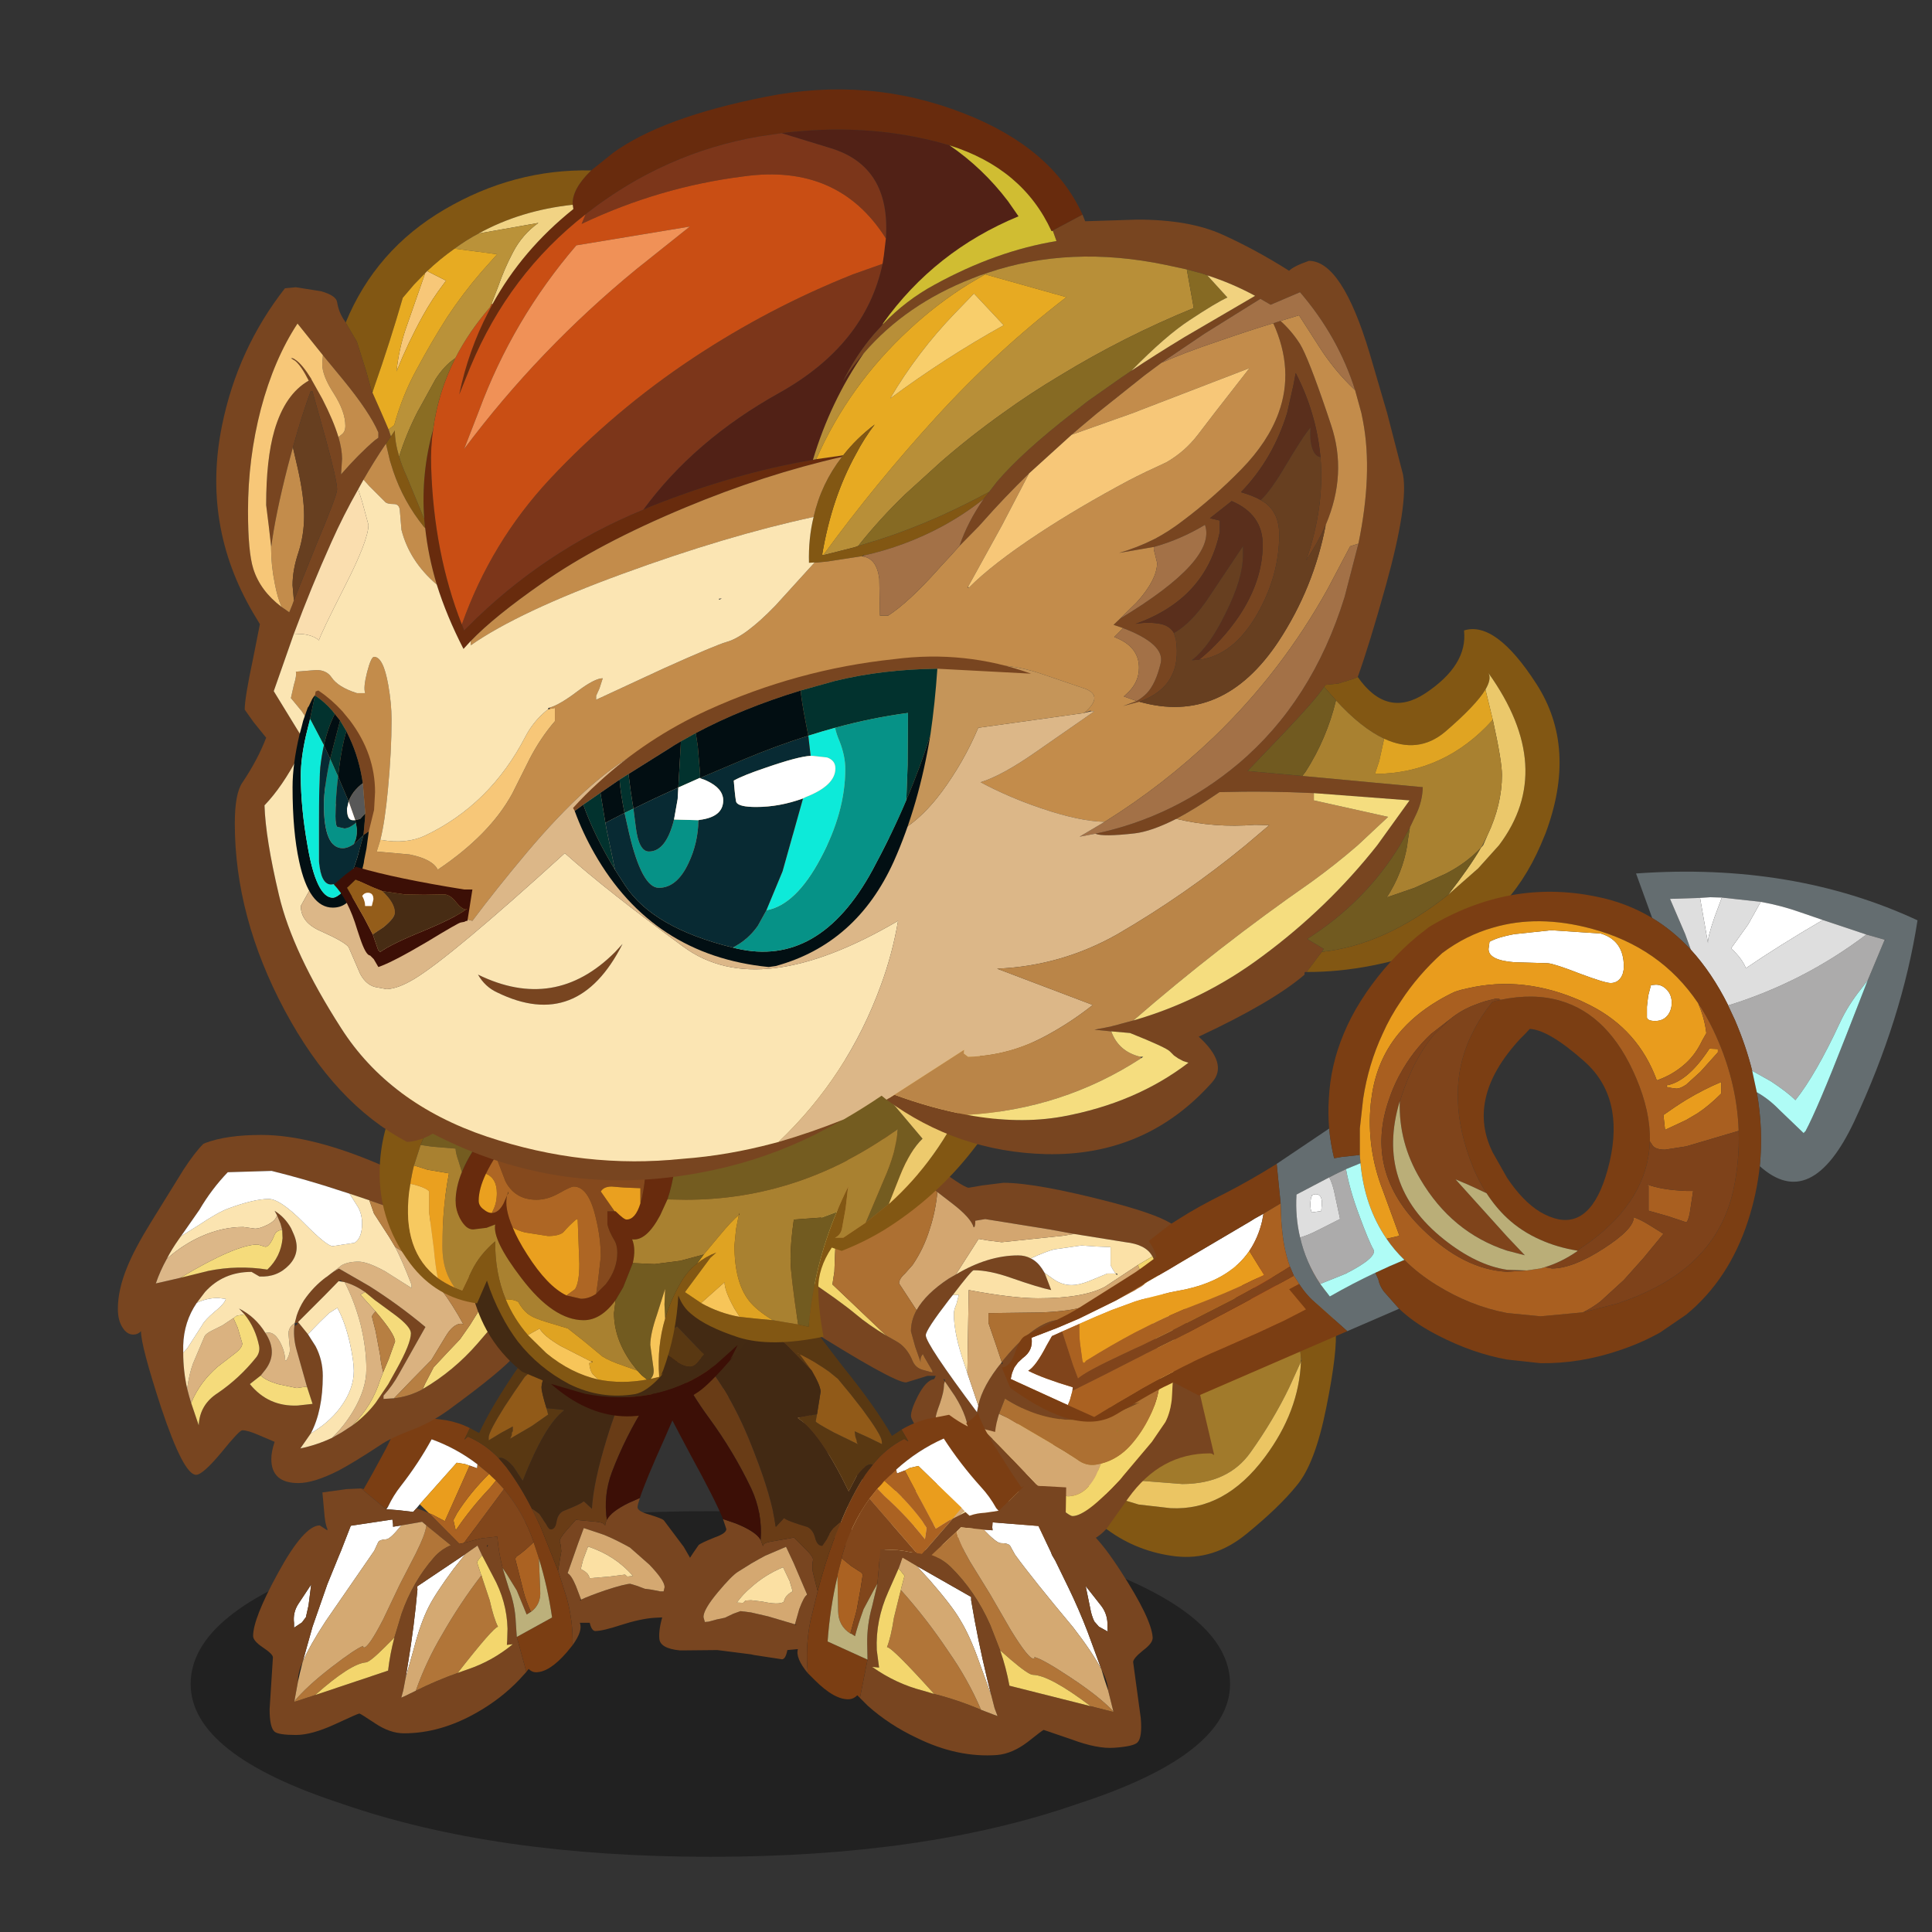 <svg xmlns:ffdec="https://www.free-decompiler.com/flash" xmlns:xlink="http://www.w3.org/1999/xlink" ffdec:objectType="frame" height="90" width="90" xmlns="http://www.w3.org/2000/svg"><rect width="100%" height="100%" fill="#333333" stroke="none"/><use ffdec:characterId="27" height="179.25" transform="matrix(.504 0 0 .504 -2.724 .983)" width="184.85" xlink:href="#a"/><defs><g id="a" transform="translate(5.4 -1.95)"><use ffdec:characterId="1" height="9.8" transform="matrix(1.731 0 0 3.26 17.627 139.674)" width="55.5" xlink:href="#b"/><use ffdec:characterId="8" height="113.85" transform="rotate(55.457 -38.106 149.782) scale(.639)" width="83.15" xlink:href="#c"/><use ffdec:characterId="10" height="63.95" transform="translate(23.4 121.35) scale(.61)" width="68.75" xlink:href="#d"/><use ffdec:characterId="12" height="52.75" transform="translate(10.9 104.9) scale(.61)" width="66.35" xlink:href="#e"/><use ffdec:characterId="14" height="64.05" transform="translate(65.75 103.65) scale(.61)" width="76.2" xlink:href="#f"/><use ffdec:characterId="16" height="67.2" transform="translate(60.7 121.25) scale(.61)" width="75.15" xlink:href="#g"/><use ffdec:characterId="18" height="56.8" transform="translate(35.1 96.25) scale(.61)" width="99" xlink:href="#h"/><use ffdec:characterId="24" height="165.3" transform="translate(20 8.25) scale(.61)" width="203.55" xlink:href="#i"/><use ffdec:characterId="26" height="83.35" transform="translate(92.6 80.55) scale(.61)" width="138.75" xlink:href="#j"/></g><g id="k" fill-rule="evenodd"><path d="m38.65-.15.3.35.4 3.55Q46.95.65 50.6 9.9q2.7 6.95-4 9.2l-5.45-1.95-1.35 1.55.35-3.4-1.05-.4-.7.55-.05-1.05-3.5-13.05q1.2-1.7 3-1.75l.8.25M42.1-4.6l.75.5 5.35.15q.9.55 1.9 1.05l3.65 1.4-1.25.45q-7.35 2.7-10.4-3.55" fill="#ffa9d9" transform="translate(-2.5 23.3)"/><path d="M36.5 16.75q-2.7 6.2-2.5 12.95.05 2.1.4 4.3l.3 1.7q.65 3.3-.75 6.4l-.65 1.25-2.25 2.6q-8.1 5.25-17.45 3.75l-1.9-.3q-2.25-1.8-4.85-2.85L5.7 46.2l-.5-.45-.85-.05-.75-.85q2.8-2.15 6.25-2.4h1.05l.35.65-1.95 1.5 2.75.2.7.3.25.85-2.05.95q9.2 4.55 18.1-2.05l2.65-2.55q2.25-3.05 1.9-7.1l-.45-2.4q-.55-2.15-.75-4.2-.75-8.15 4.7-14.4l-.2 2.15-.4.4m9.75 4.5.85-.75.45 1.85v.05q-1.4 2.55-2.35 4.9l-.9 2.5v.7l.25 6.45.05 2.65q.15 4.45-2.15 8.4l-.25.45-2.25 2.85-2 1.75-2.8 1.7-.1.05q-2.45 1.2-5.3 1.9-9.65 2.2-19.05-.8l-.25.4-.4.15L7 54.85l.4 2.35-.65.45-.5-.1-2.7-5.9-1.05-.7.75-1.05.55-.1 4.25 2.9 1.1-.15.95 1.25 4.55 1.65Q25.4 56.7 34.9 52.4l3.85-1.8 1.1-.9 1.35-2.45Q42.6 44.3 43 41q.3-2.5.2-4.95l-.5-4.35-.05-.6v-2.2q.2-2.2 3.5-7.4l.1-.25" fill="#784520" transform="translate(-2.5 23.3)"/><path d="m41.55 19.55-.55.8-1.95 4.2-.95 3.7-.05.15q-.45 1.85-.6 3.7l-.1 1.9-.25 2.55v.35q-.3 4.35-3 7-1.3 1.2-3.05 2.05l2.25-2.6.65-1.25q1.4-3.1.75-6.4l-.3-1.7q-.35-2.2-.4-4.3-.2-6.75 2.5-12.95l.2.05.05 1.15.8.25.8-.4 1.3 1.05.1.05q1.4.65 2.5-.8l-.7 1.45" fill="#f3d772" transform="translate(-2.5 23.3)"/><path d="M31.05 45.95q1.75-.85 3.05-2.05 2.7-2.65 3-7v-.35l.25-2.55.1-1.9q.15-1.85.6-3.7l.05-.15.95-3.7 1.95-4.2.55-.8q.6-.7.6 1.3l.15.15 1.25-1.2-2.2 5.45q-1 3.4-1.25 6.8l-.05 1.8.1 3.1.1.8.1 1.3.05.35q-.9 3.85-2.95 6.7l-2.9 2.9q-1.8 1.4-4.15 2.4-8.15 3.5-16.15 1v-.2l-2.55-2.8 1.9.3q9.35 1.5 17.45-3.75" fill="#d5aa75" transform="translate(-2.5 23.3)"/><path d="m11.7 49.4 2.55 2.8v.2q8 2.5 16.15-1 2.35-1 4.15-2.4l2.9-2.9q2.05-2.85 2.95-6.7l-.05-.35-.1-1.3-.1-.8-.1-3.1.05-1.8q.25-3.4 1.25-6.8l2.2-5.45.05.15.6 3.25 2.05-1.95-.1.25q-3.3 5.2-3.5 7.4v2.2l.05.6.5 4.35q.1 2.45-.2 4.95-.4 3.3-1.8 6.25l-1.35 2.45-1.1.9-3.85 1.8q-9.5 4.3-20.25 3.05L10.1 53.8l-.95-1.25-1.1.15-4.25-2.9-.55.1-.05-.85q.05-1.9 1.15-3.35l.85.05.5.45 1.15.35q2.6 1.05 4.85 2.85" fill="#fbe1a7" transform="translate(-2.5 23.3)"/><path d="m29.5-16.65.05-.95.55-3.15 9.65-2.5 3.2.1q1.65 2.5 2.2 5.5l.1.6.05.55q.45 3.35-.55 8.2L42.9.9q-.5 4.85 1.75 9.05h-.1Q41.7 8.1 39.9 6.15L38.75 4.7q-2.1-2.95-2.35-6.35.8-4.55 1-7.1.3-4.3-2.75-5.95l-.5.1-.6.15-.65.25-1.5-1.2-1.9-1.25m13.95 1.5-.8-1q-2.05-1.45-4.85-1.6l-2.9.15.5.35q.85.6 1.45 1.85l.85 2.9.55 6.95q0 1.35.15 2.55.8 6.95 3.95 8.05Q39.85 3.85 40 .8q.05-.95.4-2.35l-.05-.05 1.3-3.85q1.8-4.85 2.05-6.25.45-2.2-.25-3.45" fill="#682b0d" transform="translate(-2.5 23.3)"/><path d="M29.9 9.1Q27.85 7 27.7 4.5q-.2-3.1 2.45-7.7 4.1-5.85 4.7-7.3.55-1.55-1.95-3.7l.65-.25.6-.15.5-.1q3.05 1.65 2.75 5.95-.2 2.55-1 7.1.25 3.4 2.35 6.35l1.15 1.45-1.15.8-2.35 2.4q-1.7 1.95-3.3 1.85-.8-.05-1.55-.6L29.9 9.1" fill="#dea122" transform="translate(-2.5 23.3)"/><path d="M42.95-23.15q3 .5 5.95 2 2.85 1.55 8.7 7.6 5.8 5.95 6.9 9.95 1.15 3.85 1.65 10 .5 6.05-3.15 10.25-1.8 2.05-4 3.55t-4.8 2.4l-.35.15-1.35.35-.9.2-.05.1q-6.7 1.95-11.15-1.55-1.65.6-3.85.05l-1.95-.65-1.05-.8-1.5-1.35-2.4-2.65q-1.5-1.9-2.35-4-2.55-5.95-.25-13.5-1.3-1.35-.05-4.9l2.1-6.4.4-4.3 1.9 1.25 1.5 1.2q2.5 2.15 1.95 3.7-.6 1.45-4.7 7.3-2.65 4.6-2.45 7.7.15 2.5 2.2 4.6.3 1.75 1.25 3.55l.45.85q.95 1.6 2.2 2.9l1.85 1.65.05.05.95.65.1.1q1.85 1.1 4.15.75 1.45 1.45 3.4 2.35l-.05-.05.4.05H45q1.3-.1 3.05-.95l2-1.2 3.75-3 3.05-3.5q4.8-6.25 1.65-15.45-2.65-7.8-8.4-12.1l-.1-.2h-.15l-3.8-2.1-.2-.15-.6-.35-.1-.6q-.55-3-2.2-5.5" fill="#825713" transform="translate(-2.5 23.3)"/><path d="M36.85-15.4q-.6-1.25-1.45-1.85l-.5-.35 2.9-.15q2.8.15 4.85 1.6l.8 1-.65.8q-.65.85-1.1 2.9l-.8 2.35-.35.5h-.65q.1-2.65-1.5-5l-1.55-1.8" fill="#bf3513" transform="translate(-2.5 23.3)"/><path d="M43.45-15.15q.7 1.25.25 3.45-.25 1.4-2.05 6.25l-1.3 3.85-.9-.85L38.4-3q-.15-1.2-.15-2.55l-.55-6.95-.85-2.9 1.55 1.8q1.6 2.35 1.5 5h.65l.35-.5.8-2.35q.45-2.05 1.1-2.9l.65-.8" fill="#611d0d" transform="translate(-2.5 23.3)"/><path d="m45.25-17.05.6.35.2.15 3.8 2.1.25.2 2.1 3.5q2.6 4.55 4.55 9.9Q58.7 4.4 54.95 9.9l-4.05 5-3.75 3.5-1.35 1.1-2.05 1.2.3.6.2.6.05.05q-1.95-.9-3.4-2.35-2.3.35-4.15-.75v-.05l-.1-.05-.95-.65-.05-.05-1.85-1.65q-1.25-1.3-2.2-2.9l-.45-.85q-.95-1.8-1.25-3.55l1.65 1.5q.75.55 1.55.6 1.6.1 3.3-1.85l2.35-2.4 1.15-.8q1.8 1.95 4.65 3.8l.2.15-.1-.15Q42.4 5.75 42.9.9l1.85-9.2q1-4.85.55-8.2l-.05-.55" fill="#a17a2b" transform="translate(-2.5 23.3)"/><path d="m40.35-1.6.05.05Q40.05-.15 40 .8q-.15 3.05 2.35 4.25Q39.2 3.95 38.4-3l1.05.55.9.85" fill="#45170f" transform="translate(-2.5 23.3)"/><path d="M50.1-14.25q5.75 4.3 8.4 12.1 3.15 9.2-1.65 15.45l-3.05 3.5-3.75 3-2 1.2q-1.75.85-3.05.95h-.35l-.4-.05-.2-.6-.3-.6 2.05-1.2 1.35-1.1 3.75-3.5 4.05-5q3.75-5.5 1.8-10.75-1.95-5.35-4.55-9.9l-2.1-3.5" fill="#ebc563" transform="translate(-2.5 23.3)"/></g><g id="l" fill-rule="evenodd"><path d="m48.4 50.35-.9 1.1q-2.6 3-4.65 3-.6 0-1.1-.5l-.25.3-.1.15-1.45-5.3 5.35-2.95q-.65-4.55-2-8.95l-.1-.35-.7-2.1-.05-.2Q40.9 30.15 38 26.7l-1.2-1.3-.65-.6-.4-.4L34 22.95q-3.2-2.45-6.95-3.8-2 3.65-4.65 7.05-1.15 1.45-1.95 3.15l-.15.05-.15.35-3.8-3.15.4.1 1.3-2.3 1.55-2.85q1.8-3.25 2.4-5.6l.9.7.85.55-.25.5 2.55-1.85 3.15.4q1.95.35 3.65 1.2L32 19.2l.55-.45Q35.2 19.9 37.2 22l1.15 1.35q2.2 2.95 3.9 6.35l1.25 2.55 2.7 6.8 1.3 4.05q1 3.6.9 7.25" fill="#7b3e13"/><path d="m32.85 17.45 1.4.75q1.9-4.15 6.15-10.3L45.5 0l6.05 1.45-.5.3q-2.4 1.6-3.35 2.95l-3 3.6q.9-1.7 1.5-2.35-2.1 1.2-3.85 2.65l-1.2 1.1-1.55 2.25-1.5 2.25q-2.35 3.75-2.4 4.6v.5l1.9-1.15 1.75-.95v.75q-.2.1-.15.55l-.25.55 3.25-1.9 2.5-1.75-.25-.95h.25l2.4.25v.1q-2.9 2.15-6.25 10.65L39.5 23.4q-1.2-1.45-2.05-1.45l-.25.05q-2-2.1-4.65-3.25l-.55.45.85-1.75M46.2 5.95l.4-.25h-.15l-.25.25" fill="#593812"/><path d="m32.8 23.15-.7-.25-1.25-.2-5.6 6.3-.5.6-.5.55-2.15-.25-1.9-.15.25-.4q.8-1.7 1.95-3.15 2.65-3.4 4.65-7.05 3.75 1.35 6.95 3.8l-.05.6-1.1-.4h-.05M7.5 52.9 9 47.55l2.25-6.45 1.55-3.8.35-.85.15-.35 1.5-3.85 6.3-.95.1.7v.4l1.25-.2q-1.65 2.05-2.25 2.1-1.05.05-1.25.45l-.6 1.3L11 46.7q-2.4 3.65-3.5 6.2M6.2 47q-.2-1.6.65-2.9l1.95-2.95-.4 3.15-.4 1.8-.6.8-1.2.8V47m25.95-10.45-1.75 2.2q-2.8 3.8-3.8 5.8-1.2 2.35-2.2 6.15l-1.3 4.65.4-2.45q.9-5.4 1.4-11l-.05-.45 7.3-4.9" fill="#fff"/><path d="m25.25 29 5.6-6.3 1.25.2.7.25-3.75 8.4-1.9-1-.5-.2-1.4-1.35m10.5-4.6.4.4.65.6-.9 1.1q-2.9 3.05-5.2 6.45l-.35-1.55.55-1.05q2.05-3.2 4.85-5.95" fill="#ea9d1d"/><path d="M42.1 45.3q-.75-1.6-1.15-3.15l-.75-3-.45-1.75q-.1-.4.55-.75l.95-.75 1.25-1.15.7 2.1.1.35.2 4.9q.15 2.05-1.4 3.2M38 26.7l-6.05 8.15-.7.15-4.6-4.65.5.2 1.9 1 3.75-8.4h.05l1.1.4.05-.6 1.75 1.45q-2.8 2.75-4.85 5.95l-.55 1.05.35 1.55q2.3-3.4 5.2-6.45l.9-1.1 1.2 1.3" fill="#ab6222"/><path d="M44.7 8.3q-1 2.05-1 3 0 .7.75 3.15l.25.95-2.5 1.75-3.25 1.9.25-.55q-.05-.45.15-.55v-.75l-1.75.95-1.9 1.15v-.5q.05-.85 2.4-4.6l1.5-2.25 1.55-2.25 1.2-1.1q1.75-1.45 3.85-2.65-.6.65-1.5 2.35" fill="#915a18"/><path d="m51.55 1.45.55.15q5.3 1.4 8.65 2.85-4.4 5.45-7.15 14.6-2 6.5-2.25 10.5v.15l-1.25-1.15q-.45.45-3.15 1.5-.8.45-1 1.7-.2 1.05-.85 1.05-.3 0-.7-.8l-1.05-1.55-.9-.65-.2-.1q-1.7-3.4-3.9-6.35L37.2 22l.25-.05q.85 0 2.05 1.45l1.35 2.05q3.35-8.5 6.25-10.65v-.1l-2.4-.25h-.25Q43.7 12 43.7 11.3q0-.95 1-3l3-3.6q.95-1.35 3.35-2.95l.5-.3" fill="#422913"/><path d="M53.6 31.35q.65-1.25 3.3-2.55l1.7-.75q-.35 1.05-.35 1.4 0 .6 1.75 1.1 2 .6 2.25.9l3 4q3.5 5.85 3.5 8.6 0 1.5-3.3 1.9l-4.7.25q-2.1.15-5.05 1.1-2.75.9-3.85.9-.55 0-.85-1.25h-1.5q.5 1.2-1.1 3.4.1-3.65-.9-7.25l-1.3-4.05.15-.85.35-2.1-.1-.95-.15-.55q0-.5 1.25-1.9l1.2-1.35 2.65.25q1.45.1 1.65.45l.15.15q0-.4.25-.85M41.4 54.4l-1.05 1.15q-2.75 2.9-6.45 5-5.5 3.15-11.05 3.15-2.1 0-4.35-1.5-2.25-1.5-2.4-1.5-.2 0-3.75 1.65-3.5 1.6-5.85 1.6-2.65 0-3.25-.5-.75-.65-.75-3.4L3 52.2q0-.5-1.5-1.5T0 48.95q0-2.65 3.75-9.5Q7.7 32.2 10.1 32.2l1.15.75v-.25q-.35-.65-.5-2.75l-.25-2.75 3.3-.45.3-.05 2.25-.1 3.8 3.15-.05.2.1-.2 1.9.15 2.15.25.5-.55q.95.3 1.9.75l4.6 4.65.7-.15 1.7-.45 1-.25L37 33.9q.2 2.4.8 4.75l.95 3.1q.95 2.5 1.05 5.15l.15 2.2 1.45 5.3m11.7-20.8-3-1-.85 2.3-1.6 4.55q.55.25 1.25 1.9l.8 2.1q1-.5 3.6-1.4 3.05-1 3.85-1l1 .3 1.2.45 1.1.15 1.25.25h.5l.15-.65q0-1-2.3-3.4l-2.95-2.6q-2.35-1.3-4-1.95m-5.45 5.85h-.05v.1l.05-.1m2.05 4-.25.1h.25v-.1M22.45 32.2l-1.25.2V32l-.1-.7-6.3.95-1.5 3.85-.15.35-.35.85-1.55 3.8L9 47.55 7.5 52.9q-.75 1.7-.7 2.95l-.55 3-.05.1 3.2-1.05 11.05-3.7q.3-2.55.95-5l1.1-3.65q1.7-4.85 4.9-8.5 1.05-1.2 2.55-1.85l-3.7-3-.65-.55-3.15.55M6.2 47v.7l1.2-.8.6-.8.4-1.8.4-3.15-1.95 2.95Q6 45.4 6.2 47m28.5-10.25-.7-1.5-1.85 1.3-7.3 4.9.05.45q-.5 5.6-1.4 11l-.4 2.45-.35 1.85-.3 1.1.45-.2 1.75-.85q3.1-1.55 6.35-2.7l1.55-.55q3.7-1.25 6.8-3.8l-.9.1.05-.65.05-1.8q-.1-4.15-2.2-7.95l-1.65-3.15m.9-1.55h-.15v.3l.15-.3" fill="#784520"/><path d="m26.25 32.2 3.7 3q-1.5.65-2.55 1.85-3.2 3.65-4.9 8.5l-1.1 3.65-1.4 1.4q-2.3 2.3-2.9 2.35-2.35.2-7.7 4.95l-3.2 1.05.05-.1q1.8-2.2 5.6-5.15 3.7-2.85 4.85-3.25l-.05.15.15.1q.7 0 2.9-4.25l2.5-5.25 2.45-4.75q1.45-2.9 1.6-4.25m-1.6 25.05q1.55-4.4 3.95-8.45 2.7-4.75 6-9.05l.15.5 1.1 3.3q.6 2.7 1.25 4-.75.15-6.1 7-3.25 1.15-6.35 2.7" fill="#b17538"/><path d="m22.45 32.2 3.15-.55.65.55q-.15 1.35-1.6 4.25L22.2 41.2l-2.5 5.25q-2.2 4.25-2.9 4.25l-.15-.1.05-.15q-1.15.4-4.85 3.25-3.8 2.95-5.6 5.15l.55-3 .3-1.35.4-1.6q1.1-2.55 3.5-6.2l7.35-10.65.6-1.3q.2-.4 1.25-.45.6-.05 2.25-2.1m12.25 4.55-.2.2q-.55.65-.55.9l.55 1.7.1.2q-3.3 4.3-6 9.05-2.4 4.05-3.95 8.45l-1.75.85-.45.2.3-1.1.35-1.85 1.3-4.65q1-3.8 2.2-6.15 1-2 3.8-5.8l1.75-2.2 1.85-1.3.7 1.5" fill="#d4a972"/><path d="M21.4 49.2q-.65 2.45-.95 5L9.4 57.9q5.35-4.75 7.7-4.95.6-.05 2.9-2.35l1.4-1.4m13.2-9.45-.1-.2-.55-1.7q0-.25.55-.9l.2-.2 1.65 3.15q2.1 3.8 2.2 7.95l-.05 1.8-.05.65.9-.1q-3.1 2.55-6.8 3.8l-1.55.55q5.35-6.85 6.1-7-.65-1.3-1.25-4l-1.1-3.3-.15-.5" fill="#f3d66d"/><path d="M63.55 5.85q-1.65 4.2-4.05 8-3.1 4.9-5.15 10.3-1.3 3.5-.75 7.2-.25.45-.25.85l-.15-.15q-.2-.35-1.65-.45l-2.65-.25-1.2 1.35q-1.25 1.4-1.25 1.9l.15.55.1.95-.35 2.1-.15.85-2.7-6.8-1.25-2.55.2.1.9.65L44.4 32q.4.8.7.8.65 0 .85-1.05.2-1.25 1-1.7 2.7-1.05 3.15-1.5l1.25 1.15v-.15q.25-4 2.25-10.5 2.75-9.15 7.15-14.6 1.65.65 2.8 1.4" fill="#693c16"/><path d="M53.1 33.6q1.65.65 4 1.95l2.95 2.6q2.3 2.4 2.3 3.4l-.15.65h-.5l-1.25-.25-1.1-.15-1.2-.45-1-.3q-.8 0-3.85 1-2.6.9-3.6 1.4l-.8-2.1q-.7-1.65-1.25-1.9l1.6-4.55.85-2.3 3 1m-3.45 5.2.6.35.4.35.2.3.15.4 3-.25 2.35-.3.35.3.85-.1q-2.7-3.1-6.8-4.45l-.75 2-.35 1.4" fill="#d4a871"/><path d="M63.55 5.85q2.95 1.75 2.95 3.6l-4.1 9.45q-2.95 6.55-3.8 9.15l-1.7.75q-2.65 1.3-3.3 2.55-.55-3.7.75-7.2 2.05-5.4 5.15-10.3 2.4-3.8 4.05-8" fill="#3c0f06"/><path d="m42.5 34.75-1.25 1.15-.95.75q-.65.35-.55.75l.45 1.75.75 3q.4 1.55 1.15 3.15l-.1.05-.55.35-1.5-3.65-1.6-2.6-.55-.8q-.6-2.35-.8-4.75l-2.35.25-1 .25-1.7.45L38 26.7q2.9 3.45 4.45 7.85l.05.2" fill="#81461b"/><path d="m37.8 38.65.55.8 1.6 2.6 1.5 3.65.55-.35.1-.05q1.55-1.15 1.4-3.2l-.2-4.9q1.35 4.4 2 8.95l-5.35 2.95-.15-2.2q-.1-2.65-1.05-5.15l-.95-3.1" fill="#bcb07b"/><path d="m49.65 38.8.35-1.4.75-2q4.1 1.35 6.8 4.45l-.85.1-.35-.3-2.35.3-3 .25-.15-.4-.2-.3-.4-.35-.6-.35" fill="#fbe0a3"/></g><g id="m" fill-rule="evenodd"><path d="M13.3 1.2Q16.5 0 21.75 0q7.7 0 18.45 4.7 8.6 3.7 25.4 13.25l.75.4q-2.45 10.2-6 14.85Q58.5 35.55 50 41.75q-2.65 1.9-5.6 3-3.05 1.15-4.65 2.25-3.95 2.6-6.3 3.85-3.75 1.9-6.1 1.9-4.1 0-4.1-3.65 0-1.1.5-2.6l-2.35-1q-1.7-.75-2.55-.75-.45 0-3.2 3.4-2.8 3.35-3.8 3.35-1.9 0-5.3-10.2Q3.5 31.95 3.5 29.75q-.5.5-1.15.5-.95 0-1.6-1-.75-1.1-.75-2.9 0-2.9 1.4-6.3 1.1-2.75 3.6-6.8l4.95-8q1.7-2.6 3-3.9l.35-.15m10.8 10.95-.35-.65q1.55.95 2.5 2.65l.4.9q1.15 2.7-.7 4.65-1.8 1.9-4.5 1.75l-1.2-.7q-4.3 0-7.05 3.05l-1.25 1.65Q10 28.3 9.9 31.9V33q0 2.75.6 5.45l.3 1.15.3 1 1.15 3.4q.15-3.15 2.9-4.9 3.3-2.25 5.85-5.45.55-.75.4-1.65-.55-2.75-2.2-4.8l-.85-.9q2.5 1.25 4 3.7l.15.25q1.7 2.8-.1 5.25l-.75.95-1.65 1.3q2.8 3.45 7.25 3.25l2.25-.25-.85-2.6L27 32.3q-.45-1.8-.25-3.4.5-.05.5-.45l-.45.05.3-1.15q.4-1.2 1.1-2.3 1.4-2.05 3.35-3.5l.1-.05.25-.2q.75-.6 1.6-1.05l4.6 2.65q4.5 2.85 8.5 6.2l-4 7.1q-.95 1.75-2.35 3.3v.5l1.6-.1q2.25-.25 4.3-1.35v-.05h.05q4.7-2.75 8.3-6.9l5.5-6.4 3.7-4.6q-4.5-2.95-9.5-4.85l-1.8-.7q-4.2-1.65-8.5-3.1L38.1 9.9l-3-1-1.25-.4q-5.3-1.75-10.55-3.05l-6.65.2q-2.45 2.55-4.3 5.7l-2.3 3.3-.5.7-.35.5q-1 1.4-1.8 2.95-1 1.8-1.65 3.7l3.7-.85 4.25-1.05q4.45-.9 8.95-.2 2.05-1.95 2.3-4.75l-.05-1.25-.25-.95-.55-1.3m9.35 10-2.05 2.1-4.1 4.1 1.5 1.85 1.15 1.8q1.1 2.1 1.1 4.5 0 5.25-1.8 8.7l-1.6 2.3q2.45-.5 4.8-1.6l1.5-.85 1.6-1.05q2.05-1.5 3.5-3.4l1.9-2.8 1.25-2.25q2.2-3.95 2.2-5.5 0-.95-2.3-2.7L38.9 25l-1.4-1.15-.05-.05q-1.6-1.1-3.1-1.5l-.3-.05-.3-.25-.3.15" fill="#784520"/><path d="m17.5 27.75.5-.35.55-.1.65-.1q1.65 2.05 2.2 4.8.15.9-.4 1.65-2.55 3.2-5.85 5.45-2.75 1.75-2.9 4.9l-1.15-3.4q1.35-3.2 4.05-5.5l2.6-2q1.1-.85 1.1-1.5l-.7-2.4-.65-1.45m-8.05-6.1Q17.9 16.6 21.2 16.6l1.15.35q.65 0 1.4-1.85.3-.6 1-.7h.15l.05 1.25q-.25 2.8-2.3 4.75-4.5-.7-8.95.2l-4.25 1.05m12.2 14.8q.75.75 2.6 1.3l2.85.6 1.05-.15.5-.05.85 2.6-2.25.25q-4.45.2-7.25-3.25l1.65-1.3M46.2 38.5l.35-.8 1.3-2.5 2.1-2.25 1.9-2 1.5-2.15 1.15-1.85.85-1.75.8-1.2.6-.85q-2.25-5.35-4.35-8.1l1.8.7q5 1.9 9.5 4.85L60 25.2l-5.5 6.4q-3.6 4.15-8.3 6.9m-7.15-11.75-2.3-2.55.7-.4.05.05L38.9 25l3.2 2.35q2.3 1.75 2.3 2.7 0 1.55-2.2 5.5l-1.25 2.25-1.9 2.8q-1.45 1.9-3.5 3.4 3-3 4.2-6.9l.45-1.15.85-2L42 31.3q0-1.1-2.95-4.55" fill="#f5db7b"/><path d="M10.5 38.45q.3-2.25.9-3.85l1.7-4q.15-.45 1.15-.95l1.6-.8 1.65-1.1.65 1.45.7 2.4q0 .65-1.1 1.5l-2.6 2q-2.7 2.3-4.05 5.5l-.3-1-.3-1.15M22.35 30l.5-.05q.95 0 1.75 1.5.7 1.35.75 2.65l.15.1q.65-1.05.55-1.9l-.2-2.2q0-.7.5-1.25l.45-.35-.05.4q-.2 1.6.25 3.4l1.65 5.85-.5.05-1.05.15-2.85-.6q-1.85-.55-2.6-1.3l.75-.95q1.8-2.45.1-5.25l-.15-.25m9.55-8.7 2-1.55q1-.55 2.55-.55 1.4 0 4.1 1.5l3.95 2.5v-.5q-1.4-3.65-2.5-5.75 4.15 2.6 6.95 6.4 1.8 2.4 3.4 5.35l-.3-.1q-1.25 0-2.4 1.95L47.5 34.1 44.65 37l-2.8 2.9-1.6.1v-.5q1.4-1.55 2.35-3.3l4-7.1q-4-3.35-8.5-6.2l-4.6-2.65q-.85.45-1.6 1.05m.55 24.6q1.85-1.8 3.2-4.05 2-3.35 2-6.35 0-3.25-.9-6.9-.95-3.55-2.4-6.3 1.5.4 3.1 1.5l-.7.4 2.3 2.55q-.55.55-.55.8l.55 2.15.7 3.75q.05.95.45 2.5l-.45 1.15q-1.2 3.9-4.2 6.9l-1.6 1.05-1.5.85" fill="#dab280"/><path d="M24.1 12.15q-.15.85-1.5 1.5-1.1.55-1.8.55l-1.8-.25q-3.1 0-6.2 1.35-2.9 1.25-5.4 3.5.8-1.55 1.8-2.95l.35-.5 2.65-1.65q3.05-2.05 4.65-2.6 3.8-1.4 6-1.4 1.75 0 5.3 3.6 3.5 3.55 4.4 3.55l3.3-.5Q37 15.65 37 13.4q0-1.35-.6-2.45L35.1 8.9l3 1 .7 2 2.3 3.55.9 1.5q1.1 2.1 2.5 5.75v.5l-3.95-2.5q-2.7-1.5-4.1-1.5-1.55 0-2.55.55l-2 1.55-.25.2-.1.05Q29.6 23 28.2 25.05q-.7 1.1-1.1 2.3l-.3 1.15-.45.35q-.5.55-.5 1.25l.2 2.2q.1.85-.55 1.9l-.15-.1q-.05-1.3-.75-2.65-.8-1.5-1.75-1.5l-.5.05q-1.5-2.45-4-3.7l.85.9-.65.1-.55.1-.5.35-1.65 1.1-1.6.8q-1 .5-1.15.95l-1.7 4q-.6 1.6-.9 3.85-.6-2.7-.6-5.45l.6-.65 2.25-3.5q.4-.8 1.95-2.1 1.45-1.15 1.65-1.9l-1.15-.15q-1.7 0-3.25.75l1.25-1.65q2.75-3.05 7.05-3.05l1.2.7q2.7.15 4.5-1.75 1.85-1.95.7-4.65l-.4-.9q-.95-1.7-2.5-2.65l.35.65m4.7 18.05-1.5-1.85 4.1-4.1 2.05-2.1.6.1.3.05q1.45 2.75 2.4 6.3.9 3.65.9 6.9 0 3-2 6.35-1.35 2.25-3.2 4.05-2.35 1.1-4.8 1.6l1.6-2.3q2.75-1.6 4.45-3.9 2.05-2.75 2.05-5.55 0-1.4-.55-4-.75-3.4-1.95-5.55L32 27l-1.4 1.35-1.8 1.85" fill="#fbe4b1"/><path d="m42 16.95-.9-1.5-2.3-3.55-.7-2 5.8 2.05q4.3 1.45 8.5 3.1 2.1 2.75 4.35 8.1l-.6.85-.8 1.2-.85 1.75-1.15 1.85-1.5 2.15-1.9 2-2.1 2.25-1.3 2.5-.35.8h-.05v.05q-2.05 1.1-4.3 1.35l2.8-2.9 2.85-2.9 2.15-3.55q1.15-1.95 2.4-1.95l.3.1q-1.6-2.95-3.4-5.35-2.8-3.8-6.95-6.4m-2.95 9.8Q42 30.2 42 31.3l-.95 2.65-.85 2q-.4-1.55-.45-2.5l-.7-3.75-.55-2.15q0-.25.55-.8" fill="#b77f42"/><path d="M11.95 25.45q1.55-.75 3.25-.75l1.15.15q-.2.75-1.65 1.9-1.55 1.3-1.95 2.1l-2.25 3.5-.6.65v-1.1q.1-3.6 2.05-6.45M35.1 8.9l1.3 2.05q.6 1.1.6 2.45 0 2.25-1.15 2.95l-3.3.5q-.9 0-4.4-3.55-3.55-3.6-5.3-3.6-2.2 0-6 1.4-1.6.55-4.65 2.6l-2.65 1.65.5-.7 2.3-3.3q1.85-3.15 4.3-5.7l6.65-.2q5.25 1.3 10.55 3.05l1.25.4m-6.3 21.3 1.8-1.85L32 27l1.25-.8q1.2 2.15 1.95 5.55.55 2.6.55 4 0 2.8-2.05 5.55-1.7 2.3-4.45 3.9 1.8-3.45 1.8-8.7 0-2.4-1.1-4.5l-1.15-1.8" fill="#fff"/><path d="M7.4 18.8q2.5-2.25 5.4-3.5 3.1-1.35 6.2-1.35l1.8.25q.7 0 1.8-.55 1.35-.65 1.5-1.5l.55 1.3.25.95h-.15q-.7.1-1 .7-.75 1.85-1.4 1.85l-1.15-.35q-3.3 0-11.75 5.05l-3.7.85q.65-1.9 1.65-3.7" fill="#dcb788"/></g><g id="n" fill-rule="evenodd"><path d="m34.25 10.7-2-1.65-4.2-4.6q-2.5-2.55-4-3.45.8-.55 1.6-1l6.55 5.5q5.95 4.55 6.8 4.55l2.05-.35 3.2-.4q5.05 0 16.55 3 12.65 3.35 9.45 5.5-.85.55-.05 2.9l1.3 4.35.45 4.7q.3 3.35.55 4.8l1.9 8.35 1.8 7.65-.2-.1q-.15-.15-.5-.15-7.45 0-12.3 6.75l-3.3 4.65q-1.9 2.1-4.05 2.1l-4.75-.5q-1.75.75-2.6.75-1.35 0-1.95-1.05l-.8-2.45 1-.4.7-.5.3-.1h-.25l-.05.1q-2.55.45-6.15-1.7-3.5-2.1-4.8-4.4l-3.45-4.5q-2.8-3.65-2.8-4.4 0-1 1.05-3.05 1.25-2.4 2.45-2.55l.15-.25.1-.25h-1.25l-1.6.5-1.65.5q-1.9 0-15.75-8.75Q0 22.1 0 21.15q0-1.55 3.25-4.7L14 23.55q5.3 3.5 8 5.75 1.7 1.45 4.5 3.15l1.5.85q1.65.9 2.5 3 .45 1.05 1.55 1.35l1.45.4v-.25l-1.2-2.05-.25-.5q-.5.6-.3 1.3l-.85-2.4-.65-2.35q0-1.65.85-3.2 1.4-2.5 4.9-4.8l.35-.2.7-.4q4.85-2.9 9.45-2.9 1.05 0 1.9.45.95.45 1.7 1.55l.4.65 1 2.6q-1.8-.35-6.1-1.85-3.25-1.15-5.65-1.15-.3 0-3.15 3.75l-.6.75q-3.5 4.55-3.5 5.35 0 1.3 7.75 11.65l.2-1q.65-3 3.55-6.55v.3q.25 0 .05-.4l1.05-1.25q4.5-5.1 7.9-5.1l.6.05.25.25.15.2q-3.95 3.25-6.7 6.9l-1.4 2.05q7.75 4.9 16.85 3.55l2.25-.5Q54.25 48.2 44.5 42l-.9 2.3q-.45 1.4-.6 2.75l-1.35-.35-.9-.4q1.45 1.25 7.9 8.05l1.9 2q3.45 3.45 4.2 3.45 2.05 0 7.15-5.5l4.85-5.75 2.05-3q.7-1.35.95-3.25l.5-8q0-1.55-.95-5.2L68 24.55q-.6-3-1.15-4.1l-.05-.05q-.95-1.75-4.05-2.1l-7.8-1.25-3.8-.7-9.65-1.55-1.5.25q0 1-.25 1-.4-1.4-3.1-3.5l-2.4-1.85m1.15 28.7v-.05q.1-.3-.25-.3l.25.35q-.15.3-.15.65 0 .85-.6 2.65-.65 1.75-.65 2.2 0 1.05 2.1 3.65l2.65 3 6.85 6.5.8-.2 1.35-.8-5.05-4.15Q39 49.5 39 47.65q0-2.7-2.1-6.05l-1.5-2.2" fill="#784520"/><path d="m54.95 17.05 7.8 1.25q3.1.35 4.05 2.1l.05.05-2.2 1.3-5 3.3Q56.4 26.8 49.5 26.8q-3.85 0-10.5-1.25l-.2 12.6-.45-1.35q-1.6-4.6-1.6-7.65 0-.6.4-1.5l.35-1.35h-.9q2.85-3.75 3.15-3.75 2.4 0 5.65 1.15 4.3 1.5 6.1 1.85l-1-2.6 1.2.85q1.35 1 2.9 1 1.05 0 2.5-.55l2.9-1.2h1.25l.25.25v-.25h-.25l-.4-.6-.35-.65v-2.75l-2.25-.1-2.15-.15-4.2.6q-1.15.3-3.5 1.35-.85-.45-1.9-.45-4.6 0-9.45 2.9l3.45-5.4 1.5.25 2 .25 9.5-1 1.45-.25" fill="#fbe1a7"/><path d="m40.45 43.05-.2 1Q32.5 33.7 32.5 32.4q0-.8 3.5-5.35l.6-.75h.9l-.35 1.35q-.4.9-.4 1.5 0 3.05 1.6 7.65l.45 1.35 1.65 4.9m10.05-20.1-.4-.65q-.75-1.1-1.7-1.55 2.35-1.05 3.5-1.35l4.2-.6 2.15.15 2.25.1v2.75l.35.65.4.6H60l-2.9 1.2q-1.45.55-2.5.55-1.55 0-2.9-1l-1.2-.85" fill="#fff"/><path d="m34.25 10.7 2.4 1.85q2.7 2.1 3.1 3.5.25 0 .25-1l1.5-.25 9.65 1.55 3.8.7-1.45.25-9.5 1-2-.25-1.5-.25-3.45 5.4-.7.4-.35.2q-3.5 2.3-4.9 4.8l-2.65-4.05q0-.7.9-1.5l1.15-1.3q1.7-2.5 2.6-5.45.9-2.75 1.15-5.6" fill="#d3a670"/><path d="m50.55 56.35-1.9-2q-6.45-6.8-7.9-8.05l.9.4 1.35.35q.15-1.35.6-2.75l1.35.65 8.6 5.05 1.85 1.2q1.35 1.05 2.9.8l.75-.15-.75 1.8Q56.65 56.8 54 56.8l-1.5-.25-1.5-.25-.45.05M44 36.5q-2.9 3.55-3.55 6.55l-1.65-4.9.2-12.6q6.65 1.25 10.5 1.25 6.9 0 10.15-1.75l5-3.3.7 1.9-8.85 4.4q-1.95.7-6.55.9l-7.95.1v1.5l1.2 3.5.8 2.4v.05m-8.6 2.9 1.5 2.2q2.1 3.35 2.1 6.05 0 1.85 3.7 5.25l5.05 4.15-1.35.8-.8.2-6.85-6.5-2.65-3Q34 45.95 34 44.9q0-.45.65-2.2.6-1.8.6-2.65 0-.35.15-.65" fill="#d4a871"/><path d="M66.85 20.45q.55 1.1 1.15 4.1l1.3 4.55q.95 3.65.95 5.2l-.5 8q-.25 1.9-.95 3.25l-2.05 3-4.85 5.75q-5.1 5.5-7.15 5.5-.75 0-4.2-3.45l.45-.05 1.5.25 1.5.25q2.65 0 4.3-3.15l.75-1.8q2.55-.65 4.45-2.75 1.75-1.95 2.95-4.45 2.3-4.6 1.25-9.7l-.55-2.6L66.6 29l-1.25-5.35-.7-1.9 2.2-1.3m-40.35 12q-2.8-1.7-4.5-3.15-2.7-2.25-8-5.75l-10.75-7.1q3.65-3.55 11.5-9.1L20 3.75q-1.05 9.45-1.35 19l-.3 1.95 8.15 7.75" fill="#f3d66c"/><path d="M24.05 1q1.5.9 4 3.45l4.2 4.6 2 1.65q-.25 2.85-1.15 5.6-.9 2.95-2.6 5.45l-1.15 1.3q-.9.8-.9 1.5l2.65 4.05q-.85 1.55-.85 3.2l.65 2.35.85 2.4q-.2-.7.3-1.3l.25.5 1.2 2.05v.25l-1.45-.4q-1.1-.3-1.55-1.35-.85-2.1-2.5-3l-1.5-.85-8.15-7.75.3-1.95q.3-9.55 1.35-19L24.05 1M43.6 44.3l.9-2.3q9.75 6.2 20.5.55l-2.25.5q-9.1 1.35-16.85-3.55l1.4-2.05q2.75-3.65 6.7-6.9l-.15-.2-.25-.25-.6-.05q-3.4 0-7.9 5.1l-1.05 1.25-.05.05-.8-2.4-1.2-3.5v-1.5l7.95-.1q4.6-.2 6.55-.9l8.85-4.4L66.6 29l.55 3.35.55 2.6q1.05 5.1-1.25 9.7-1.2 2.5-2.95 4.45-1.9 2.1-4.45 2.75l-.75.15q-1.55.25-2.9-.8L53.55 50l-8.6-5.05-1.35-.65m17.75 2.8.4-.3h-.25l-.15.3" fill="#ad7032"/></g><g id="o" fill-rule="evenodd"><path d="M37.1 17.85q1.75-1.05 3.85-1.6l3.35-.65q1.5 1.1 2.9 1.8l-.3-.55.9-.65.9-.85q.85 2.5 3.05 5.85l1.9 3 1.6 2.4.45-.2-3.85 3.75-.2-.35-.2-.05q-1-1.8-2.35-3.25-3.15-3.5-5.6-7.3-3.95 1.75-7.2 4.7l-1.8 1.7-.4.5-.65.7-1.2 1.5q-2.85 3.95-4.2 8.85v.2l-.6 2.3-.05.4q-1.15 4.9-1.5 9.9l6.05 2.75-1.15 5.8-.1-.1-.3-.3q-.55.55-1.2.6-2.2.15-5.25-2.9l-1.05-1.05q-.4-3.95.4-7.95l1.1-4.5q1-3.85 2.35-7.55l1.15-2.85q1.55-3.85 3.7-7.2l1.15-1.55q2-2.5 4.75-3.9l.65.4-1.05-1.8" fill="#7b3e13"/><path d="M15.55 2.05 22 0l1.65 2.3 1.05 1.4 3.4 4.45q5.1 6.3 7.55 10.65l1.45-.95 1.05 1.8-.65-.4q-2.75 1.4-4.75 3.9l-.3-.05q-.9.05-2.1 1.7l-1.25 2.4q-4.35-8.95-7.65-11.05l-.05-.1 2.6-.5h.1l.2-.05-.2 1.1q0 .2 2.8 1.7l3.7 1.8q-.3-.15-.3-.6l-.2-.6-.1-.8 2 .9 2.15 1.05-.05-.5q-.1-.95-2.95-4.8l-1.8-2.3-1.9-2.3-1.35-1.1q-2.05-1.45-4.4-2.6l1.8 2.45-3.55-3.65L18.3 3.7q-.9-.65-2.15-1.35l-.1-.05-.5-.25m6.15 4.4-.3-.2h-.15l.45.2" fill="#593812"/><path d="m51.45 29.75.35.4-2.05.3q-1.25.05-2.35.45l-.6-.55-.6-.65-6.55-6.35-1.3.3-.75.4h-.05l-1.15.45-.1-.6q3.25-2.95 7.2-4.7 2.45 3.8 5.6 7.3 1.35 1.45 2.35 3.25M67.4 54.2q-1.4-2.65-4.3-6.4-6.15-7.35-8.8-11l-.75-1.35q-.3-.4-1.4-.4-.65 0-2.6-2.05l1.35.1-.05-.45.05-.75 6.95.55 1.9 4 .15.4.5.85 1.95 4q1.65 3.4 2.95 6.8l2.1 5.7m-28-15.7 8.25 4.7v.5q1 6 2.4 11.8l.65 2.6-1.8-4.95q-1.4-4-2.9-6.45-1.2-2.1-4.55-5.95L39.4 38.5m28.9 9.2.05.75L67 47.7l-.7-.8q-.45-1-.6-1.95l-.7-3.4 2.4 3.05q1 1.35.9 3.1" fill="#fff"/><path d="m46.2 29.7-1.35 1.65-.55.25-2 1.25-4.7-8.8.75-.4 1.3-.3 6.55 6.35m-11.7-4.1q3.25 2.75 5.75 6.1l.65 1.05-.25 1.7q-2.75-3.5-6.15-6.55l-1.05-1.1.65-.7.4-.5" fill="#ea9d1d"/><path d="M44.85 31.35 40.2 36.7l-.75-.1-7.2-8.3 1.2-1.5 1.05 1.1q3.4 3.05 6.15 6.55l.25-1.7-.65-1.05q-2.5-3.35-5.75-6.1l1.8-1.7.1.6 1.15-.45h.05l4.7 8.8 2-1.25.55-.25m-16.8 6 1.4 1.15 1.15.75q.7.35.6.75l-.3 1.95-.6 3.3-.95 3.5q-1.8-1.15-1.85-3.35l-.1-5.35.05-.4.6-2.3" fill="#ab6222"/><path d="m24.3 15.5.55-3.45q-.1-1-1.35-3.15l-1.8-2.45q2.35 1.15 4.4 2.6l1.35 1.1 1.9 2.3 1.8 2.3q2.85 3.85 2.95 4.8l.05.5L32 19l-2-.9.1.8.2.6q0 .45.3.6l-3.7-1.8q-2.8-1.5-2.8-1.7l.2-1.1" fill="#915a18"/><path d="M5.85 6.05Q9.3 4.2 14.8 2.3l.15-.05.6-.2.5.25.1.05q1.25.7 2.15 1.35l1.65 1.55L23.5 8.9q1.25 2.15 1.35 3.15l-.55 3.45-.2.05H24l-2.6.5.05.1q3.3 2.1 7.65 11.05l1.25-2.4q1.2-1.65 2.1-1.7l.3.05-1.15 1.55q-2.15 3.35-3.7 7.2l-.2.1-.9.8q-.5.55-1.05 1.7l-.65.95q-.7.05-1.05-1.05-.3-1.35-1.2-1.8-3.05-.9-3.55-1.35l-1.25 1.35-.05-.2q-.55-4.25-3.25-11.15l-.45-1.15q-3.55-8.9-8.45-14.05" fill="#422913"/><path d="M55.7 26.4q1.05-.2 2.45 0h.3l3.6.2-.05 3q0 2.25-.35 3.05l.05.25 1.2-.9q2.6-.2 7.45 7.35 4.6 7.1 4.8 9.95.1.85-1.45 2-1.55 1.25-1.5 1.8l1.15 8.45q.25 2.95-.5 3.7-.6.6-3.5.8-2.55.2-6.45-1.25l-4.25-1.45q-.15 0-2.4 1.8-2.35 1.8-4.65 2-6 .45-12.2-2.6-4.15-1.95-7.4-4.85l-1.2-1.2 1.15-5.8-.05-2.4q-.05-2.85.75-5.7l.8-3.4.45-5.2 2.6.1 1.1.15 1.85.35.75.1 4.65-5.35 1.95-1 .6.55q1.1-.4 2.35-.45l2.05-.3.1.2-.05-.2 3.85-3.75M22.9 54.75q-1.9-2.3-1.5-3.65l-1.6.15q-.25 1.35-.8 1.4L14.75 52l-.45-.1-5.1-.65-5.1.05h-.6q-3-.3-3.1-1.8-.25-2.95 3.05-9.55l.05-.1q1.15-2.1 2.85-4.5.3-.3 2.4-1.15 1.85-.65 1.8-1.3l-.5-1.5 1.9.65q1.4.55 2.35 1.15 1.05.65 1.45 1.35l.35.95.1-.25q.25-.35 1.8-.55l2.8-.5 1.4 1.4q1.5 1.4 1.5 1.95l-.1.6v1l.55 2.25.25.9-1.1 4.5q-.8 4-.4 7.95M49.55 33l-3.45-.35-.65.65-3.8 3.55q1.65.6 2.9 1.8 3.75 3.7 6 8.8l1.5 3.85q.9 2.6 1.4 5.35l12.3 3.1 3.55.9-.1-.1-.8-3.2q-.05-1.35-1-3.15l-2.1-5.7q-1.3-3.4-2.95-6.8l-1.95-4-.5-.85-.15-.4-1.9-4-6.95-.55-.05.75.05.45-1.35-.1m1.15 25.1-.65-2.6q-1.4-5.8-2.4-11.8v-.5l-8.25-4.7-2.15-1.25-.6 1.65-1.55 3.5q-1.95 4.35-1.75 8.85l.25 1.9.1.75-1.05-.1q3.6 2.55 7.7 3.6l1.7.5q3.6.9 7.1 2.4l1.95.75.55.2-.45-1.2-.5-1.95m17.6-10.4q.1-1.75-.9-3.1L65 41.55l.7 3.4q.15.95.6 1.95l.7.8 1.35.75-.05-.75m-45.5-4.85-2.05-4.8-1.15-2.45-3.15 1.35q-.95.5-2.15 1.2l-2 1.25q-.95.6-3 3.05Q7 45.2 7.1 46.3l.2.7.55-.05 1.3-.35 1.2-.25 1.25-.6 1.1-.4 1.6.2 2.6.6 4.05 1.2.65-2.3q.7-1.9 1.2-2.2l.1.1v-.1h-.1m-1.85 4.5v.1l.25-.05-.25-.05m14.8-9.75-.05-.3h-.2l.25.3" fill="#784520"/><path d="M45.45 33.3q.25 1.45 2 4.5l3.05 4.95 3.15 5.45q2.7 4.4 3.45 4.35l.2-.1-.1-.15q1.3.3 5.5 3.1 4.4 2.9 6.5 5.15l.1.1-3.55-.9Q59.55 55.05 57 55q-.65 0-3.35-2.3l-1.6-1.4-1.5-3.85q-2.25-5.1-6-8.8-1.25-1.2-2.9-1.8l3.8-3.55m3.7 27q-3.5-1.5-7.1-2.4-6.35-7.05-7.15-7.1.6-1.5 1.05-4.45l.9-3.65.15-.55q3.9 4.35 7.2 9.3 2.95 4.2 4.95 8.85" fill="#b17538"/><path d="M49.55 33q1.95 2.05 2.6 2.05 1.1 0 1.4.4l.75 1.35q2.65 3.65 8.8 11 2.9 3.75 4.3 6.4l.5 1.65.5 1.5.8 3.2q-2.1-2.25-6.5-5.15-4.2-2.8-5.5-3.1l.1.15-.2.1q-.75.05-3.45-4.35l-3.15-5.45-3.05-4.95q-1.75-3.05-2-4.5l.65-.65 3.45.35m1.15 25.1.5 1.95.45 1.2-.55-.2-1.95-.75q-2-4.65-4.95-8.85-3.3-4.95-7.2-9.3l.05-.25.5-1.9-.7-.9-.2-.2.6-1.65 2.15 1.25 2.05 2.25Q44.8 44.6 46 46.7q1.5 2.45 2.9 6.45l1.8 4.95" fill="#d4a972"/><path d="m42.05 57.9-1.7-.5q-4.1-1.05-7.7-3.6l1.05.1-.1-.75-.25-1.9q-.2-4.5 1.75-8.85l1.55-3.5.2.2.7.9-.5 1.9-.05.25-.15.55-.9 3.65q-.45 2.95-1.05 4.45.8.05 7.15 7.1m23.7 1.85-12.3-3.1q-.5-2.75-1.4-5.35l1.6 1.4Q56.35 55 57 55q2.55.05 8.75 4.75" fill="#f3d66d"/><path d="m2.9 7.75.6-.4 2.35-1.3q4.9 5.15 8.45 14.05l.45 1.15q2.7 6.9 3.25 11.15l.05.2 1.25-1.35q.5.45 3.55 1.35.9.45 1.2 1.8.35 1.1 1.05 1.05l.65-.95q.55-1.15 1.05-1.7l.9-.8.2-.1-1.15 2.85q-1.35 3.7-2.35 7.55l-.25-.9-.55-2.25v-1l.1-.6q0-.55-1.5-1.95l-1.4-1.4-2.8.5q-1.55.2-1.8.55l-.1.25-.35-.95q.3-4.05-1.4-7.75l-.05-.1q-2.65-5.55-6.35-10.6-2.5-3.4-4.45-7.15l-.6-1.2" fill="#693c16"/><path d="m20.95 47.35-4.05-1.2-2.6-.6-1.6-.2-1.1.4-1.25.6-1.2.25-1.3.35-.55.05-.2-.7q-.1-1.1 2.2-3.85 2.05-2.45 3-3.05l2-1.25q1.2-.7 2.15-1.2l3.15-1.35 1.15 2.45 2.05 4.8q-.5.3-1.2 2.2l-.65 2.3m-.8-6.55-1-2.1q-2.75 1.15-4.85 3.05-1.2 1-2.15 2.3l.95.05.35-.35.85-.05 1.7.2q2.45.55 3.25.05l.15-.45.2-.35.4-.4q.3-.25.6-.4l-.45-1.55" fill="#d4a871"/><path d="M10.05 31.4q-1.1-2.75-4.85-9.6l-1.7-3.2L0 11.9q-.15-2 2.9-4.15l.6 1.2q1.95 3.75 4.45 7.15 3.7 5.05 6.35 10.6l.05.1q1.7 3.7 1.4 7.75-.4-.7-1.45-1.35-.95-.6-2.35-1.15l-1.9-.65" fill="#3c0f06"/><path d="m39.45 36.6-1.85-.35-1.1-.15-2.6-.1-.45 5.2-.55.95-1.55 2.9q-.9 2.5-1.3 4.1l-.6-.4h-.1l.95-3.5.6-3.3.3-1.95q.1-.4-.6-.75l-1.15-.75-1.4-1.15v-.2q1.35-4.9 4.2-8.85l7.2 8.3" fill="#81461b"/><path d="m33.45 41.2-.8 3.4q-.8 2.85-.75 5.7l.05 2.4-6.05-2.75q.35-5 1.5-9.9l.1 5.35q.05 2.2 1.85 3.35h.1l.6.4q.4-1.6 1.3-4.1l1.55-2.9.55-.95" fill="#bcb07b"/><path d="m20.15 40.8.45 1.55q-.3.15-.6.4l-.4.4-.2.35-.15.45q-.8.5-3.25-.05l-1.7-.2-.85.05-.35.35-.95-.05q.95-1.3 2.15-2.3 2.1-1.9 4.85-3.05l1 2.1" fill="#fbe0a3"/></g><g id="p" fill-rule="evenodd"><path d="m25.95 51.9-4.4-1.85-.05-.05q-3.3-2.65-5.3-6.25Q13 37.9 13 29.25q0-7.3 2.05-15.55l28.5-4.5L74 3.55v.85q0 9.9-9.8 27.4-6.9 12.3-10.65 16l-.45.4.3-.5.85-1.7-3.35 3-1.15.85-.35.25q-8 5.25-18.3 3.3l-5.15-1.5m19.1-8.7-.05-.05v.1l-1.75 1q-1 .4-1 1.25 0 .8 1.75 2.25 1.8 1.5 3 1.5.7 0 1.4-.95l.75-.9-.4-.35-3.7-3.85m-.55-.65v-.05.05" fill="#432a13"/><path d="M53.55 47.8Q50 51.95 48.3 53.1q-11.9 8-22.35-1.2l5.15 1.5q10.3 1.95 18.3-3.3l.35-.25L50.9 49l3.35-3-.85 1.7-.3.5.45-.4" fill="#3c0f06"/><path d="m45 43.25.05-.05 3.7 3.85.4.35-.75.9q-.7.95-1.4.95-1.2 0-3-1.5-1.75-1.45-1.75-2.25 0-.85 1-1.25l1.75-1" fill="#593812"/><path d="M12.45 19.8q1.2-2.95 3.9-6.35 2.5-3.15 5.45-5.55l3.95-.25-4.7 5.1q-2.1 2.5-3.45 4.65-.9 1.4-1.5 2.65-1.1 2.3-1.1 4.1 0 .8.8 1.35.6.5 1.15.5H17q1 0 1.75-1.4l.55-1.25q-.45 1.85.85 4.85.75 1.85 2.2 4.1 3.05 4.8 5.95 6.2l2.2.5q1.2 0 2.3-.75l1.45-1.45Q36 34.55 36 32q0-1.15-.5-1.95-.7-1.15-1-2.3v-2h1.1l.05.1.1-.1Q37 27 37.4 27q1.35 0 2.1-2.45 1-3.2 1-10.65 0-4.8-1.9-8l2.15-.25q.3.6.9 1.2l1.85 1.9q1 1.45 1.3 2.75l.2 2.65q0 5.7-1.4 9.8l-1.1 2.4Q40.4 30.3 38.25 30q.6 1.45.1 3.6l-1.45 3.65-1.15 1.95q-2.2 3.05-4.85 3.05-4.6 0-9.45-6.4-4.4-5.75-3.95-8.1l-1.3.5-2.05.25q-1.05 0-1.9-1.5-.75-1.35-.75-2.75 0-2.1.95-4.45" fill="#682b0d"/><path d="M6.2 15.7q1.7-4.45 4.95-8.05 5.3.45 10.65.25-2.95 2.4-5.45 5.55-2.7 3.4-3.9 6.35l-.5-1.65q-.45-1.25-.45-1.9l-3.6-.3-1.7-.25m70.95 8.95L73.6 27.5l2.75-6.5q1.9-4.25 2.15-7.7Q63.75 24 46.4 24l-2.8-.05q1.4-4.1 1.4-9.8l-.2-2.65q-.3-1.3-1.3-2.75l-1.85-1.9q-.6-.6-.9-1.2l17.4-1.85 15.5-1.3Q73 3.4 73 3.9l3.6 4.15 5.65 6.7q-1.85 1.75-3.4 5.6l-1.7 4.3m1.35-11.4V13v.3-.05" fill="#745c20"/><path d="M17.6 17.4q1.35-2.15 3.45-4.65l4.7-5.1 3.95-.45 8.9-1.3q1.9 3.2 1.9 8 0 7.45-1 10.65v-2.3l-2.5-.1-1.85-.15q-1.2 0-1.65.75l2.1 3h-1.1v2q.3 1.15 1 2.3.5.8.5 1.95 0 2.55-1.75 4.8l-1.45 1.45.3-2.15.4-3.45q0-2.8-.75-5.9Q31.65 22 29.4 22q-.45 0-2.2 1-1.75 1-3.45 1-3.25 0-4.7-2.8l-1.45-3.8" fill="#85491d"/><path d="M11.15 7.65Q7.9 11.25 6.2 15.7l-1 3.1q-.35 1.35-.55 2.8l-.2 1.25q-1.05 8.95 4.35 13 1.1.8 2.55 1.45l1.15.45 1.5-3.1q1.2-2.4 3.5-4.35-.05 4.8 1.6 8.8 1.2 2.9 3.35 5.4l2.8 2.75q3.7 3.05 7.9 4 3.5.7 7.35 0l.55-.1 1.25-.3.05-.05q-.35-4.6.9-8.8.8-2.7 2.25-5.25 1.05-1.9 2.6-3.1Q49.4 32.6 51 32l-.9.8-3.85 5.2 2.45 1.65q2.75 1.55 5.85 2.1l2.85.3 2.15.2 3.85.65 1.6.35q.75-9.05 4.25-17.4.8-1.95 1.75-3.85l-.1.65-.3 2.65-.55 3.05q-.2 1-1.05 1.4h1.25l3.35-2.25 3.55-2.85q7.6-6.85 11.8-16.45 1.6-3.65 2.3-7.4L99 0q-3.25 9-9.15 16.5-5.65 7.25-13.45 12.1-3.05 1.85-6.4 3.15l-1.5-.5q-2.1 3.15-2.05 6.35.05 3.2.8 7.15-8 1.65-12.9.1-4.9-1.6-7.15-3.55-1.3-1.05-1.95-2.8-.3 5.85-2.3 11.35l-.3.7.3-.25-.45.55-.05.05q-2.05 2.2-3.75 2.55-5.15.85-9.95-1.5-4.65-2.45-7.8-6.45-1.4-1.85-2.5-4-1.35-2.55-2.2-5.25l-1.5 3.45q-6.2-.85-10.1-6-5.2-6.9-4.6-15.5Q.5 12 3.75 6.7l7.4.95" fill="#825713"/><path d="m17.6 17.4 1.45 3.8q1.45 2.8 4.7 2.8 1.7 0 3.45-1 1.75-1 2.2-1 2.25 0 3.35 4.75.75 3.1.75 5.9l-.4 3.45-.3 2.15q-1.1.75-2.3.75l-2.2-.5 1.3-.95q.65-1.05.65-3.8L30 27h-.25q-1.05.9-1.95 1.95-.7.55-2.3.55l-3.5-.55q-1.15-.3-1.85-.75-1.3-3-.85-4.85l-.55 1.25Q18 26 17 26l.2-.45q.55-1.1.55-2.55 0-2.25-1.65-2.95.6-1.25 1.5-2.65m1.7 5.95.2-.35v-.25l-.2.6" fill="#ae6624"/><path d="M11.35 37.3q-1.45-.65-2.55-1.45-.35-1.7-.6-4.45L7.5 26v-3.25q-.4-.55-2.5-1.1l-.35-.05q.2-1.45.55-2.8l2.05.65 3.25.55q-1 5.1-1 11 0 2.25.6 3.9.35 1.05 1.25 2.4M35.6 25.75l-2.1-3q.45-.75 1.65-.75l1.85.15 2.5.1v2.3Q38.75 27 37.4 27q-.4 0-1.65-1.25h-.15M20.15 28.2q.7.45 1.85.75l3.5.55q1.6 0 2.3-.55.9-1.05 1.95-1.95H30l.25 6.75q0 2.75-.65 3.8l-1.3.95q-2.9-1.4-5.95-6.2-1.45-2.25-2.2-4.1m-4.05-8.15q1.65.7 1.65 2.95 0 1.45-.55 2.55L17 26h-.05q-.55 0-1.15-.5-.8-.55-.8-1.35 0-1.8 1.1-4.1" fill="#eaa01f"/><path d="m6.2 15.7 1.7.25 3.6.3q0 .65.45 1.9l.5 1.65q-.95 2.35-.95 4.45 0 1.4.75 2.75.85 1.5 1.9 1.5l2.05-.25 1.3-.5q-.45 2.35 3.95 8.1 4.85 6.4 9.45 6.4 2.65 0 4.85-3.05l-.25 1.95q0 3.9 2.65 7.6l.9 1.15-2.1-.75q-2.1-.7-3.2-1.4l-2.9-2.4-2.35-1.85-3.15-.95q-1.95-.6-2.6-1.05-1-.65-1.75-2-.6-.4-1.7-.4h-.2q-1.65-4-1.6-8.8-2.3 1.95-3.5 4.35l-1.5 3.1-1.15-.45q-.9-1.35-1.25-2.4-.6-1.65-.6-3.9 0-5.9 1-11l-3.25-.55-2.05-.65 1-3.1m67.4 11.8-3.35 2.25H69q.85-.4 1.05-1.4l.55-3.05.3-2.65.1-.65q-.95 1.9-1.75 3.85l-2.3.85-4.2.3q-.5 3.5-.5 5.9 0 2.5 1.15 10l-3.85-.65q-2.5-1.55-3.55-2.9-2.25-2.8-2.25-8.45l.25-2.5.4-2.05q-.9.65-3.05 3.25l-2.25 2.7-3.55.95-3.9.5-3.3-.15q.5-2.15-.1-3.6 2.15.3 4.25-3.65l1.1-2.4 2.8.05q17.35 0 32.1-10.7-.25 3.45-2.15 7.7l-2.75 6.5m-19.2-1.15.1-.1V26l-.1.35" fill="#a98130"/><path d="m59.55 42.25-2.15-.2-2.85-.3-.8-1.25q-1.5-2.7-1.5-4l-3.55 3.15L46.25 38l3.85-5.2.9-.8q-1.6.6-2.9 1.65l1-1.35 2.25-2.7q2.15-2.6 3.05-3.25L54 28.4l-.25 2.5q0 5.65 2.25 8.45 1.05 1.35 3.55 2.9m-19.05 9q-3.85.7-7.35 0l-.9-.85q-.4-.55-.5-1.65l.45-.1.05-.15H32l-4.6-2.35q-2.7-1.6-3.15-2.65l-1.8 1Q20.3 42 19.1 39.1h.2q1.1 0 1.7.4.75 1.35 1.75 2 .65.45 2.6 1.05l3.15.95 2.35 1.85 2.9 2.4q1.1.7 3.2 1.4l2.1.75.65.7.8.65" fill="#dfa322"/><path d="M69.25 25.85q-3.5 8.35-4.25 17.4l-1.6-.35q-1.15-7.5-1.15-10 0-2.4.5-5.9l4.2-.3 2.3-.85m-21.15 7.8q-1.55 1.2-2.6 3.1-1.45 2.55-2.25 5.25l-.1-2.15.1-2.35L42 41.45q-1 2.9-1 4.55l.5 3.65q.1.95-.45 1.5l-.55.1-.8-.65-.65-.7-.9-1.15q-2.65-3.7-2.65-7.6l.25-1.95 1.15-1.95 1.45-3.65 3.3.15 3.9-.5 3.55-.95-1 1.35" fill="#725b20"/><path d="M8.8 35.85q-5.4-4.05-4.35-13l.2-1.25.35.05q2.1.55 2.5 1.1V26l.7 5.4q.25 2.75.6 4.45" fill="#f7c960"/><path d="M54.55 41.75q-3.1-.55-5.85-2.1l3.55-3.15q0 1.3 1.5 4l.8 1.25m-11.3.25q-1.25 4.2-.9 8.8l-.05.05-1.25.3q.55-.55.45-1.5L41 46q0-1.65 1-4.55l1.25-3.95-.1 2.35.1 2.15m-10.1 9.25q-4.2-.95-7.9-4l-2.8-2.75 1.8-1q.45 1.05 3.15 2.65L32 48.5l.2.15-.45.1q.1 1.1.5 1.65l.9.85" fill="#f7c559"/><path d="M91.25.8q-.7 3.75-2.3 7.4-4.2 9.6-11.8 16.45l1.7-4.3q1.55-3.85 3.4-5.6l-5.65-6.7L73 3.9q0-.5.65-1.4l10.05-1 7.55-.7" fill="#edca6d"/></g><g id="q" fill-rule="evenodd"><path d="m101 35.5-.2.35-1.15 1.25q-2.7 3.15-4.7 7.15Q96.35 42 98.1 40q-5.05 7.3-7.7 16.15-11.85 2-24.55 7.05l-1.15.5Q72.45 53.15 85.3 46q13.05-7.3 15.65-19.55l.2-1.3.3-2.55Q102.2 11.65 93 8.9l-7.35-2.25Q98 5.1 109.15 7.95l1.95.55q5.05 3.45 8.85 8.45l1.6 2.3Q108.85 24.5 101 35.5" fill="#512116"/><path d="m131.25 19-4.5 2.4-.2.1q-4.35-9.5-15.45-13l-1.95-.55Q98 5.1 85.65 6.65l-3.4.5Q68 9.6 56.25 18.7l-.3.25Q44.35 28 38.5 42.05l-1.7 4.2q1.4-6.7 4.4-12.45l.65-1.25q4.5-8.2 12.25-14.4l-.1-.65q-.15-2.35 2.8-5.2l3.3-2.65q7.45-5.4 23.1-8.5Q98.85-2 113.25 3.65q13.4 5.2 18 15.35M64.7 63.7l1.15-.5q12.7-5.05 24.55-7.05l.5-.1 3.85-.55.05.2Q83.1 58.35 71 63.4q-13.2 5.5-21.65 11.45-7.25 5.05-10.8 8.75l-1.1 1.2q-2.55-4.95-4.05-9.75-1.3-4.35-1.75-8.55l-.05-.3-.1-1.1q-.5-6.95 1.35-13.55-.4 2.75-.3 5.65.4 13.1 4.65 23.9l.35.9.5-.5Q49.6 69.9 64.7 63.7" fill="#682b0d"/><path d="M85.65 6.65 93 8.9q9.2 2.75 8.45 13.7-7.2-11.4-21.55-9.4-12.75 1.6-24.55 7.2l.6-1.45.3-.25Q68 9.6 82.25 7.15l3.4-.5m15.3 19.8Q98.35 38.7 85.3 46q-12.85 7.15-20.6 17.7-15.1 6.2-26.65 17.8l-.5.5-.35-.9q4.4-12.45 13.35-22.05 9.75-10.4 21.65-18.3 11.55-7.65 24.25-12.7l4.5-1.6" fill="#7c361a"/><path d="m131.25 19 .4 1 7.9-.25q7.85 0 12.85 2.25t10.15 5.5q.7-.7 3-1.5 5 0 9.2 14l2.65 9.05 2.4 9.3q.85 4.4-2.55 16.7-2.55 9.15-4.3 14l-.55.25-2.4.75-1.95.2-.2.3q-1.2 1.85-6.1 7l-5.5 5.75 8.3.75 18.25 1.7q-.05 2.05-.95 4l-1 2.1-1.5 2.7q-5.25 8.6-14.05 14.2l2.5 1.5-.3.45-2.3 3.05h-.15q-.25 0-.15.4-4.9 4.2-16.05 9.4 4.5 4.1 2.05 6.9-10 11.25-25.2 10.9-13.4-.35-24.15-8.25l1.2-.75q5.75 2.1 11 3.05 7.85 1.45 14.5.25 11.1-2.05 19.05-8.15l-.8-.25-.75-.4-.65-.45-.6-.6q-.55-.6-6.05-2.8l-2.85-.25-2.55-.25 2.3-.45h.05l3.55-.95q10.6-3.05 19.5-9.7 9.95-7.35 17.45-16.85l4.9-6.8-14.5-1.1q-7.15-.35-14.3-.15l-.3.2q-3.5 2.4-6.25 3.85-3.75 1.9-6.3 2.2-4.85.55-5.95.05 12.05-2.55 21.65-10.6 11.2-9.45 16.1-25.25l2.1-8.1q2.2-10.65.7-18.55l-.25-1.25-.95-3.45q-2.55-8.1-8.35-14.85l-4.45 1.9-1.55-.9-8.5 5.3-6.5 4.4-2.55 1.9-7.15 5.7-2.8 2.35-1.1.95-6.45 5.85q-3.8 3.7-7.15 7.5l-.45.5-2.95 3q1.25-3.65 3.65-7.1l.85-1.1 1.2-1.55q3.85-4.5 11.45-10.4l2.3-1.8 5.05-3.55 1.55-1.05q3.6-2.4 8.05-5.1l10.7-6.25q-3.5-1.9-7.25-3.1l-.7-.25-2.4-.65-3.25-.7q-14.45-3-26.9 1.2l-.55.2-.65.2-1.15.45Q104.45 32.6 98.1 40q-1.75 2-3.15 4.25 2-4 4.7-7.15l1.15-1.25.2-.35.05.05q3.45-3.6 7.8-5.95 9.3-5.1 18.45-6.6l-.55-1.55v-.05l4.5-2.4m30 16.1q1.75 1.6 2.95 3.5 1.25 2.05 4.1 10.45l.6 1.8q2.5 7.4-.8 15.15-1.15 2.65-2.95 5.35 2.8-8.1 2.15-15.6-.3-3.4-1.3-6.7-.9-3.05-2.45-6.05l-.35 1.85-.95 4.2q-2.15 7-7 12 1.9.55 3 1.2l.65.4q2.15 1.6 2.15 4.85 0 6.2-3.35 12.05-3.6 6.25-8.8 6.9 3.5-2.85 6.05-6.6 3.6-5.4 3.6-10.85 0-4.6-4.7-6.6l-3.3 2.6 1.5.35v1.7Q149.95 77.2 139.3 81q2.05-.35 3.95.05 1.3.35 1.85 1.35l.3 1q1.05 7.05-5.55 9.4l-2.45.65 2.05-.75q.85-.5 1.5-1.15 1.4-1.45 2.15-4.65.6-2.85-5.7-5.25l-1.45-.5 1-.95q14.7-8.85 12.85-14.2-3.75 2.25-7.75 3.35l-5.25.9q2.75-.8 5.25-2.05v.05l.2-.15q2.15-1.15 4.1-2.65 4.75-3.55 8.95-7.85 4.05-4.15 5.65-8.55 2.4-6.55-.8-13.6l1.1-.35M22.3 59.15l-.8 1.45q-2.25 3.95-4.1 8.1-3.05 6.8-5.65 13.8L8.7 91.2l4.35 7.1q.1 1.35-.55 2.6-2.5 4.8-5.2 7.6.15 5 2.2 13.65 2.05 8.65 9.4 20.1Q26.2 153.7 41 158.7q14.8 4.95 29.75 3.35 6.75-.5 13.7-2.35l.75-.2q4.85-1.4 9.85-3.4l-4.35 2.3q-7.35 3.65-15.35 5.35-22.5 4.9-42.55-5.5l-.65.35q-1.3.65-2.65.85l-.6.05q-10.95-5.75-18.55-19.95-7.55-14.15-7.55-28.3 0-4.55 1.15-6.2 2.35-3.5 3.6-6.8l-1.9-2.35L4.3 94q0-1.8 1.25-7.65l1.05-5.3-1.05-1.75Q-2.2 66.05.85 51 3.2 39.35 10.4 30.15l1.65-.15 3.8.6q2.3.65 2.45 1.65.25 1.6 1.15 2.85l.15.25 1.7 2.9 1.4 4.45.85 3.05.1.2L25 49l1.1 2.55.35 1.05-.65.95-.1.15q-1.8 2.65-3.4 5.45m-3.8-6.45q.55 1.85.55 3.3l-.15 2.35q2.65-3.05 5.1-5.15l.35-.25.2-.15V52q-1.3-3.05-5.35-8l-3.05-3.7-3.85-4.8q-3.55 5.4-5.55 12.95Q4.8 55.95 4.8 63.9q0 6.2.8 8.75 1.05 3.35 4.3 5.8l.65.45.5.35.45-1.1.25-.7 3.4-8.45q3.15-7.5 3.15-8.35 0-1.35-1.8-7.95l-1.95-6.95h-.25q-1.25 3.35-2.7 8.5l-.75 2.8Q8.9 64.65 8.3 69.5v-.25l-.35-3.05-.4-3.2q0-6.95 1.25-11.3 1.6-5.5 5.2-7.55-1.1-2.2-2.05-3l-.65-.4h.25q.2.05.45.25 1 .65 2.4 2.9v.05l1.65 2.95q1.7 3.3 2.45 5.8m43.05 76.8q-6.75 13.35-19 7.35-1.85-.85-2.9-2.7 11.65 5.7 20.75-3.4l1.15-1.25" fill="#784520"/><path d="m126.75 21.45.55 1.55q-9.15 1.5-18.45 6.6-4.35 2.35-7.8 5.95l-.05-.05q7.85-11 20.55-16.25l-1.6-2.3q-3.8-5-8.85-8.45 11.1 3.5 15.45 13l.2-.05" fill="#d0bd32"/><path d="m101.45 22.6-.3 2.55-.2 1.3-4.5 1.6q-12.7 5.05-24.25 12.7-11.9 7.9-21.65 18.3-8.95 9.6-13.35 22.05-4.25-10.8-4.65-23.9-.1-2.9.3-5.65.75-5.65 3.35-10.8 2.05-4 5.25-7.7l.25-.55.15.05-.65 1.25q-3 5.75-4.4 12.45l1.7-4.2Q44.35 28 55.95 18.95l-.6 1.45q11.8-5.6 24.55-7.2 14.35-2 21.55 9.4m-29.7-1.8-17.2 2.85Q44.9 34.9 39.8 48.7l-2.25 5.8q11.3-15.1 26.05-27.2l8.15-6.5" fill="#c94e14"/><path d="M98.1 40q6.35-7.4 16.45-11.35l1.15-.45.65-.2.55-.2q12.45-4.2 26.9-1.2l3.25.7 1.05 5.85q-10.55 4.3-20.3 10.25-4.45 2.65-8.6 5.65-4.85 3.45-9.35 7.35l-5.45 4.95q-3.85 3.7-7.15 7.85l-.55.2-4.75 1.2q8-10.95 17.05-20.85 9.15-10.05 19.8-18.25l-12.3-3.45-.1.05-2.3 1.35q-4.85 3-9.1 6.95-9.15 8.45-14.1 19.65l-.5.1Q93.05 47.3 98.1 40" fill="#b88f38"/><path d="M90.9 56.05q4.95-11.2 14.1-19.65 4.25-3.95 9.1-6.95l2.3-1.35.1-.05 12.3 3.45q-10.65 8.2-19.8 18.25-9.05 9.9-17.05 20.85l-.15-.1q1.45-8.6 5.1-15.2 1.25-2.4 2.85-4.5-2.8 2.15-4.75 4.65l-.25.05-3.85.55m28.4-20.3-4.5-4.8-2.85 2.95q-5.7 5.9-9.85 12.95 8.3-6.15 17.2-11.1" fill="#e7aa22"/><path d="m117.1 61-.85 1.1q-3.05 2.4-6.4 4.2-5.5 2.95-11.75 4.35l-.05-.15-.05.2-.2.05-5.2.8-1.5.15h-.45l-.85.05q-.1-3.7.7-6.95 1.15-5.05 4.3-9.1l-.05-.2.25-.05q1.95-2.5 4.75-4.65-1.6 2.1-2.85 4.5-3.65 6.6-5.1 15.2l.15.1 4.75-1.2.55-.2 3.3-1q4.5-1.45 9.3-3.6 3.55-1.6 7.25-3.6m48.1 72.75 2.3-3.05q9.5-1 19.15-8.65l4.55-4 3.15-3.5q8.75-11.6-1.6-26.1.5.9-.45 2.5-1.45 2.4-6.1 6.4-4.1 3.45-9.25 1.05-3.45-1.6-7.3-5.8l-1.8-2.05.2-.3 1.95-.2 2.4-.75.55-.25q4.4 6.3 10.2 2.5 6.5-4.3 5.9-9.55 4.8-1.5 11 8.15t1.35 22.6l-.75 1.8q-4.95 11.4-15.2 15.25-10.65 4-20.25 3.95M56.8 12.3q-2.95 2.85-2.8 5.2-7.9.85-14.25 4.35-1.9 1-3.65 2.3-2.2 1.55-4.15 3.4l-.3.3-1.7 1.75-1.7 2q-1.95 6.75-4.3 13.45l-.25.75-.15-.05-.85-3.05-1.4-4.45-1.7-2.9q4.55-11.05 15-17.15 10.5-6.15 22.2-5.9M26.45 52.6l.6-.9q0 1.8.65 3.95.4 1.4 1.1 2.9l2.7 6.55.1 1.1.05.3-.2-.2q-3.1-3.85-4.65-8.45l-.5-1.6-.6-2.55.1-.15.65-.95" fill="#825713"/><path d="M119.3 35.75q-8.9 4.95-17.2 11.1 4.15-7.05 9.85-12.95l2.85-2.95 4.5 4.8" fill="#f8ce6b"/><path d="m147.05 27.3 2.4.65.7.25 3.05 3.35q-1.75.8-5.75 3.45-3.6 2.35-8.8 7.65l-1.55 1.05-5.05 3.55-2.3 1.8q-7.6 5.9-11.45 10.4L117.1 61q-3.7 2-7.25 3.6-4.8 2.15-9.3 3.6l-3.3 1q3.3-4.15 7.15-7.85l5.45-4.95q4.5-3.9 9.35-7.35 4.15-3 8.6-5.65 9.75-5.95 20.3-10.25l-1.05-5.85" fill="#866a23"/><path d="m112.6 69.2 2.95-3 .45-.5q3.35-3.8 7.15-7.5L119 66.15l-5.1 9.25-.1.1h.25q3.6-3.6 10.5-8.15 6.15-4.05 13.75-8.1 2.1-1.1 5.6-2.7 2.85-1.6 4.9-4.3l2.45-3.2 5.3-6.8-15.85 6.1-1.8.7-9.3 3.3 1.1-.95 2.8-2.35 7.15-5.7 2.55-1.9q3.35-1.5 8.55-3.25 5.2-1.8 8.4-2.75 3.2 7.05.8 13.6-1.6 4.4-5.65 8.55-4.2 4.3-8.95 7.85-1.95 1.5-4.1 2.65l-.2.1q-2.5 1.25-5.25 2.05l5.25-.9v.4l.5 2q0 2.55-3.1 6l-2.5 2.45-1 .95 1.45.5-1.35 1.35q3.75 1.4 3.75 4.65 0 2.1-1.6 3.7l-.7.65 1.95.7-2.05.75 2.45-.65q12.65 3.6 21.1-9.15Q166.3 75.5 168.1 66q3.3-7.75.8-15.15l-.6-1.8q-2.85-8.4-4.1-10.45-1.2-1.9-2.95-3.5l2.8-.85 2.95 4.6q2.4 3.8 5.55 6.75l.95 3.45.25 1.25q1.5 7.9-.7 18.55l-1.25.4-3.35 6.35q-7 12.65-17.35 22.6-7.6 7.25-16.5 12.8-3.85-.1-9.45-2-4.95-1.65-9.35-4 3.25-1 8.4-4.6l8.85-6.15h-.5l-.05-.1-.95.3q2.9-2.5.15-3.6l-6.9-2.35q-2.4-.8-4.8-1.1l-9.45-.4h-.7q-10.85.05-19.3 2.25-9.65 2.55-22.45 9l-4.3 2.25q-7.3 3.95-16.75 15.15-4.7 5.6-8.25 10.35l-1.9-.5-1.15-.4-.4.1-4.05.3q0 .25-.5.25l-3.55-.65-7.45-1.85q.15-.85 1.25-3 1-1.9 1-3 0-1.65-2.9-7.15l-1.1-1.95-4-7.25.5-1.9q0-2.5-1.6-4.75l-1.65-2 .45-2q.45-1.45.3-2l3.1-.25q1.55 0 2.3 1.1 1 1.5 3.85 2.4h1.25q-.3-.85.3-3.2.6-2.3 1.05-2.3 1.4 0 2.15 4.25.5 2.85.5 5.25 0 4.85-.55 10.6-.45 4.85-1.15 7.65l-.55 1.75 5 .45q3.45.7 4.25 2.3 7.9-5.3 11.3-11.55l2.6-5.2q1.65-3.2 3.85-5.75v-2l-.8.15v-.2q1.55-.45 4.25-2.5 2.6-1.95 3.8-1.95l-.5 1.55-.5 1.1v.6l10.25-4.75q7.9-3.55 9.5-4 2.8-.75 7.4-5.5l5.95-6.55h.45l1.5-.15 5.2-.8.2.05q2.05.3 2.45 3.35l.1 5.6h1.25q3.1-2 7.7-7.15l.35-.4 1.4-1.5 1.35-1.5m-22.1-4.4q-13.2 2.85-28.9 8.6-15.75 5.75-23.05 10.85v-.65q3.55-3.7 10.8-8.75Q57.8 68.9 71 63.4q12.1-5.05 23.8-7.7-3.15 4.05-4.3 9.1M33.4 75.05q-4.15-3.55-5.35-8.3l-.25-3q-.1-.9-.9-.9-1.05 0-1.35-.35l-2.35-2.35-.9-1q1.6-2.8 3.4-5.45l.6 2.55.5 1.6q1.55 4.6 4.65 8.45l.2.2q.45 4.2 1.75 8.55M18.5 52.7l.5-.4q.55-.4.55-1.3 0-2.15-1.75-4.9-1.75-2.7-1.75-4.45l.1-1.35L19.2 44q4.05 4.95 5.35 8v.8l-.2.15-.35.25q-2.45 2.1-5.1 5.15l.15-2.35q0-1.45-.55-3.3M9.9 78.45q-.65-1.45-1.05-3.6-.55-2.75-.55-5.35.6-4.85 2.55-12.45l.75-2.8.75 3.25q.95 4.25.95 7.15 0 2.85-.85 5.5-.9 2.65-.9 5l.2 2.3-.25.7-.45 1.1-.5-.35-.65-.45" fill="#c38c4b"/><path d="m123.15 58.2 6.45-5.85 9.3-3.3 1.8-.7 15.85-6.1-5.3 6.8-2.45 3.2q-2.05 2.7-4.9 4.3-3.5 1.6-5.6 2.7-7.6 4.05-13.75 8.1-6.9 4.55-10.5 8.15l-.15-.1 5.1-9.25 4.15-7.95M50.5 93.9l.8-.15v2q-2.2 2.55-3.85 5.75l-2.6 5.2q-3.4 6.25-11.3 11.55-.8-1.6-4.25-2.3l-5-.45.55-1.75h.2q3.75.65 6.55-.65 9.9-4.7 15.25-15.05 1.05-2 2.7-3.5l.75-.65v.1l.2-.1M16.15 40.3l-.1 1.35q0 1.75 1.75 4.45 1.75 2.75 1.75 4.9 0 .9-.55 1.3l-.5.4q-.75-2.5-2.45-5.8l-1.65-2.95v-.05Q13 41.65 12 41q-.25-.2-.45-.25h-.25l.65.4q.95.8 2.05 3-3.6 2.05-5.2 7.55Q7.55 56.05 7.55 63l.4 3.2.35 3.05v.25q0 2.6.55 5.35.4 2.15 1.05 3.6-3.25-2.45-4.3-5.8-.8-2.55-.8-8.75 0-7.95 1.95-15.45 2-7.55 5.55-12.95l3.85 4.8m15.8-12.75L34.8 29l-.4.55q-1.75 2.3-3.15 4.85-2.2 4-3.95 8.35.35-3.3 1.35-6.3l3-8.6.3-.3" fill="#f7c778"/><path d="M150.15 28.2q3.75 1.2 7.25 3.1l-10.7 6.25q-4.45 2.7-8.05 5.1 5.2-5.3 8.8-7.65 4-2.65 5.75-3.45l-3.05-3.35" fill="#f1d27f"/><path d="M116.25 62.1q-2.4 3.45-3.65 7.1l-1.35 1.5-1.4 1.5-.35.4q-4.6 5.15-7.7 7.15h-1.25l-.1-5.6q-.4-3.05-2.45-3.35v-.1l.1-.05q6.25-1.4 11.75-4.35 3.35-1.8 6.4-4.2m26.95-20.65 6.5-4.4 8.5-5.3 1.55.9 4.45-1.9q5.8 6.75 8.35 14.85-3.15-2.95-5.55-6.75l-2.95-4.6-2.8.85-1.1.35q-3.2.95-8.4 2.75-5.2 1.75-8.55 3.25m29.85 27.4-2.1 8.1q-4.9 15.8-16.1 25.25-9.6 8.05-21.65 10.6l-2.4.45 3.8-2.25q8.9-5.55 16.5-12.8 10.35-9.95 17.35-22.6l3.35-6.35 1.25-.4m-31 .5q4-1.1 7.75-3.35 1.85 5.35-12.85 14.2l2.5-2.45q3.1-3.45 3.1-6l-.5-2v-.4m-4.65 12.3q6.3 2.4 5.7 5.25-.75 3.2-2.15 4.65-.65.65-1.5 1.15l-1.95-.7.7-.65q1.6-1.6 1.6-3.7 0-3.25-3.75-4.65l1.35-1.35" fill="#a37147"/><path d="M145.1 82.4q-.55-1-1.85-1.35-1.9-.4-3.95-.05 10.65-3.8 12.75-13.95v-1.7l-1.5-.35 3.3-2.6q4.7 2 4.7 6.6 0 5.45-3.6 10.85-2.55 3.75-6.05 6.6l-.85.05-.1-.1q2.55-2 5-7.05 2.6-5.2 2.6-8.7v-1.4l-5.45 8.15q-2.45 3.55-5 5m13.15-20.15q-1.1-.65-3-1.2 4.85-5 7-12l.95-4.2.35-1.85q1.55 3 2.45 6.05 1 3.3 1.3 6.7-.95-.2-1.3-1.55-.35-1.15-.2-2.95-1.05 1.15-4.1 6.3-2.05 3.4-3.45 4.7" fill="#5a2f1c"/><path d="M139.85 92.8q6.6-2.35 5.55-9.4l-.3-1q2.55-1.45 5-5l5.45-8.15v1.4q0 3.5-2.6 8.7-2.45 5.05-5 7.05l-.15.1h.25l.85-.05q5.2-.65 8.8-6.9 3.35-5.85 3.35-12.05 0-3.25-2.15-4.85l-.65-.4q1.4-1.3 3.45-4.7 3.05-5.15 4.1-6.3-.15 1.8.2 2.95.35 1.35 1.3 1.55.65 7.5-2.15 15.6 1.8-2.7 2.95-5.35-1.8 9.5-7.15 17.65-8.45 12.75-21.1 9.15M11.6 54.25q1.45-5.15 2.7-8.5h.25l1.95 6.95q1.8 6.6 1.8 7.95 0 .85-3.15 8.35l-3.4 8.45-.2-2.3q0-2.35.9-5 .85-2.65.85-5.5 0-2.9-.95-7.15l-.75-3.25" fill="#673f20"/><path d="m90.65 71.7-5.95 6.55q-4.6 4.75-7.4 5.5-1.6.45-9.5 4L57.55 92.5v-.6l.5-1.1.5-1.55q-1.2 0-3.8 1.95-2.7 2.05-4.25 2.5l-.2.05v.15l-.75.65q-1.65 1.5-2.7 3.5Q41.5 108.4 31.6 113.1q-2.8 1.3-6.55.65h-.2q.7-2.8 1.15-7.65.55-5.75.55-10.6 0-2.4-.5-5.25Q25.3 86 23.9 86q-.45 0-1.05 2.3-.6 2.35-.3 3.2H21.3q-2.85-.9-3.85-2.4-.75-1.1-2.3-1.1l-3.1.25q.15.55-.3 2l-.45 2 1.65 2q1.6 2.25 1.6 4.75l-.5 1.9 4 7.25 1.1 1.95-2.1 6.15-2.25 3.9-2 3.6q0 2.5 3 3.8 3.7 1.65 4.25 2.45l1.75 4.05q1 1.85 2.65 2.05l1.35.25q1.7-.05 4.2-1.55 5.6-3.4 22.8-19.05 6.5 5.8 18 14.2 11.45 8.4 32.5-3.95-.85 5-2.6 9.75-5 13.75-15.5 23.75l-.75.2q-6.95 1.85-13.7 2.35-14.95 1.6-29.75-3.35-14.8-5-22.1-16.45-7.35-11.45-9.4-20.1-2.05-8.65-2.2-13.65 2.7-2.8 5.2-7.6.65-1.25.55-2.6L8.7 91.2l3.05-8.7 1.3.05q1.7.2 2.5.95.2-.85 3.95-8.25 3.55-6.95 3.55-9.25l-.95-3.5-.6-1.9.8-1.45.9 1 2.35 2.35q.3.35 1.35.35.8 0 .9.9l.25 3q1.2 4.75 5.35 8.3 1.5 4.8 4.05 9.75l1.1-1.2v.65q7.3-5.1 23.05-10.85 15.7-5.75 28.9-8.6-.8 3.25-.7 6.95l.85-.05M76.6 77.15l-.45.05.05.15.4-.2M61.55 129.5l-1.15 1.25q-9.1 9.1-20.75 3.4 1.05 1.85 2.9 2.7 12.25 6 19-7.35" fill="#fbe5b3"/><path d="m54 17.5.1.65q-7.75 6.2-12.25 14.4l-.15-.05 1-2.6q.95-2.75 2.25-5.2 1.4-2.7 3.85-4.45l-9.05 1.6Q46.1 18.35 54 17.5" fill="#f1d384"/><path d="m39.75 21.85 9.05-1.6Q46.35 22 44.95 24.7q-1.3 2.45-2.25 5.2l-1 2.6-.25.55q-3.2 3.7-5.25 7.7-1.65 1.1-3 3.2l-2.5 4.55-.15.25q-1.75 3.4-2.85 6.9-.65-2.15-.65-3.95l-.6.9-.35-1.05.85-.65q1.25-4.55 3.4-8.45 2.25-4.2 4.65-7.95 2.35-3.55 5.1-6.75L42.55 25l-6.45-.85q1.75-1.3 3.65-2.3" fill="#ba9239"/><path d="m36.1 24.15 6.45.85-2.45 2.75q-2.75 3.2-5.1 6.75-2.4 3.75-4.65 7.95-2.15 3.9-3.4 8.45l-.85.65L25 49l-1.35-3.05.05-.15.25-.75q2.35-6.7 4.3-13.45l1.7-2 1.7-1.75-3 8.6q-1 3-1.35 6.3 1.75-4.35 3.95-8.35 1.4-2.55 3.15-4.85l.4-.55-2.85-1.45q1.95-1.85 4.15-3.4" fill="#e7ab22"/><path d="M27.7 55.65q1.1-3.5 2.85-6.9l.15-.25 2.5-4.55q1.35-2.1 3-3.2-2.6 5.15-3.35 10.8Q31 58.15 31.5 65.1l-2.7-6.55q-.7-1.5-1.1-2.9" fill="#8a6d23"/><path d="m71.75 20.8-8.15 6.5Q48.85 39.4 37.55 54.5l2.25-5.8q5.1-13.8 14.75-25.05l17.2-2.85" fill="#f09157"/><path d="m21.5 60.6.6 1.9.95 3.5q0 2.3-3.55 9.25-3.75 7.4-3.95 8.25-.8-.75-2.5-.95l-1.3-.05q2.6-7 5.65-13.8 1.85-4.15 4.1-8.1" fill="#fadeaf"/><path d="M133.2 112.8q1.1.5 5.95-.05 2.55-.3 6.3-2.2 5.85 1.4 11.9.9l2.2.05-3.6 3.05q-9.2 7.55-19.45 13.5-8.5 4.8-18.2 5.2l14.5 5.5q-3.4 2.7-7.25 4.75-5.5 2.95-11.65 3.1l-.65-.5.05-.55-10.55 6.8-1.2.75-.75-.6q-2.8 1.9-5.75 3.6-5 2-9.85 3.4 10.5-10 15.5-23.75 1.75-4.75 2.6-9.75-21.05 12.35-32.5 3.95-11.5-8.4-18-14.2Q35.6 131.4 30 134.8q-2.5 1.5-4.2 1.55l-1.35-.25q-1.65-.2-2.65-2.05L20.05 130q-.55-.8-4.25-2.45-3-1.3-3-3.8l2-3.6 2.25-3.9 2.1-6.15q2.9 5.5 2.9 7.15 0 1.1-1 3-1.1 2.15-1.25 3l7.45 1.85 3.55.65q.5 0 .5-.25l4.05-.3.4-.1 1.15.4 1.9.5q3.55-4.75 8.25-10.35 9.45-11.2 16.75-15.15l4.3-2.25q8.6 11.7 22.25 15.6 11.6 3.3 19.45-7.25l.05-.05q3.4-4.6 5.6-9.8l16.1-2.25.1-.05h.05l.85-.2h.5l-8.85 6.15q-5.15 3.6-8.4 4.6 4.4 2.35 9.35 4 5.6 1.9 9.45 2l-3.8 2.25 2.4-.45" fill="#dcb788"/><path d="M192.3 90.95q.95-1.6.45-2.5 10.35 14.5 1.6 26.1l-3.15 3.5-4.55 4q3.2-4.1 4.95-7.1l.35-.4.65-1.5q2.2-4.65 2.2-9.15 0-2.05-1.35-8.2l-.05-.2-1.1-4.55" fill="#ebc86b"/><path d="m180.85 111.85 1-2.1q.9-1.95.95-4l-18.25-1.7.5-.65q3.2-5 4.6-10.8 3.85 4.2 7.3 5.8l-.75 3.4-.65 1.95q10.55-.1 17.8-8.15l.1.1q1.35 6.15 1.35 8.2 0 4.5-2.2 9.15l-.5 1-.25.5-.25.4q-2.25 2.35-5.3 3.9l-4.75 2.15-4.2 1.45q2.4-3.7 3.1-7.9l.05-.5.35-2.2" fill="#a98130"/><path d="M176.95 98.4q5.15 2.4 9.25-1.05 4.65-4 6.1-6.4l1.1 4.55-.05.1q-7.25 8.05-17.8 8.15l.65-1.95.75-3.4" fill="#e0a422"/><path d="m167.5 130.7.3-.45-2.5-1.5q8.8-5.6 14.05-14.2l1.5-2.7-.35 2.2-.05.5q-.7 4.2-3.1 7.9l4.2-1.45 4.75-2.15q3.05-1.55 5.3-3.9-1.75 3-4.95 7.1-9.65 7.65-19.15 8.65m-2.95-26.65-8.3-.75 5.5-5.75q4.9-5.15 6.1-7l1.8 2.05q-1.4 5.8-4.6 10.8l-.5.65" fill="#715a20"/><path d="M145.45 110.55q2.75-1.45 6.25-3.85l.3-.2q7.15-.2 14.3.15v1.1l11.25 2.5-4.6 4.3q-3.4 2.95-7.15 5.65-13.95 9.7-26.85 20.9l-3.55.95h-.05l-2.3.45 2.55.25q1.1 3.05 4.4 3.85l.15.2q-11.9 7.75-26.4 8.6-5.25-.95-11-3.05l10.55-6.8-.05.55.65.5q6.15-.15 11.65-3.1 3.85-2.05 7.25-4.75l-14.5-5.5q9.7-.4 18.2-5.2 10.25-5.95 19.45-13.5l3.6-3.05-2.2-.05q-6.05.5-11.9-.9" fill="#ba8548"/><path d="m166.3 106.65 14.5 1.1-4.9 6.8q-7.5 9.5-17.45 16.85-8.9 6.65-19.5 9.7 12.9-11.2 26.85-20.9 3.75-2.7 7.15-5.65l4.6-4.3-11.25-2.5v-1.1m-30.7 36.1 2.85.25q5.5 2.2 6.05 2.8l.6.6.65.45.75.4.8.25q-7.95 6.1-19.05 8.15-6.65 1.2-14.5-.25 14.5-.85 26.4-8.6l.3-.2H140q-3.3-.8-4.4-3.85" fill="#f5dd7f"/><path d="M68.1 98.25q12.8-6.45 22.45-9 8.45-2.2 19.3-2.25h.7l9.45.4q2.4.3 4.8 1.1l6.9 2.35q2.75 1.1-.15 3.6v.05l-16.1 2.25q-2.2 5.2-5.6 9.8l-.05.05q-7.85 10.55-19.45 7.25-13.65-3.9-22.25-15.6" fill="#c59559"/><path d="M109.25 87.8q-8.35.1-15.5 1.85l-5.2 1.45q-8.85 2.7-15.9 6.45L70.4 98.8l-.85.5-7.1 4.45-1.35.85-2.9 2-2.6 1.8-1.3.95-.25-.45q1.8-2 3.85-3.85 7.25-6.7 16.5-10.95 13.6-6.2 28.3-7.75 10.75-1.4 20.75 2.2l-14.2-.75m-94.3 4.05v-.05l.1-.55.4-.15.15.1q1.85 1.25 3.5 3.05l1.15 1.4q3.8 5.05 3.8 10.85l-.15 2.7-.8 3.25-.8.55.25-2.8v-.7l-.35-4.35q-.55-3.75-2-6.85l-.5-1.05-.95-1.6-.8-1-.35-.45q-1.2-1.4-2.65-2.35" fill="#784520"/><path d="m104.55 107.7.2-5.35.05-7.85q-5.35.7-11.05 2.25-2 .55-4.05 1.2l-.4-2.05q-.65-3.35-.75-4.8l5.2-1.45q7.15-1.75 15.5-1.85-.35 5.2-1.05 10-1.5 4.85-3.65 9.9m-45.6 3.45.2 1.1 1.25 6q-3.15-5.2-4.8-9.85l2.6-1.8.75 4.55m-44-19.3q1.45.95 2.65 2.35l.35.45q-1.05 2.1-1.65 4.75l-2.1-4 .75-3.55m3.8 3.8.95 1.6q-.65 2.15-1.1 5.6l-.15 1.3-.75-1.7-.45-1 .05-.2 1.45-5.6M70.4 98.8l2.25-1.25.3 2 .35 4.2v.6h-.05L70 105.8l.4-7m-9.3 5.8 1.35-.85.35 2.7.4 2.55-1.35.65q-.6-3-.75-5.05" fill="#02322e"/><path d="m78.25 130.05.6.15q12.5 2.9 20.55-11.85 2.95-5.45 5.15-10.65 2.15-5.05 3.65-9.9-1.75 10.7-5.55 19.2-5.65 12.5-17.9 15.85l-1.05.15q-17.6-1.75-26.4-17.2-1.8-3.15-3-6.45l1.3-.95q1.65 4.65 4.8 9.85l1.55 2.4q4.25 6.45 16.3 9.4m-55.15-17.6-.35 2.6-.35 1.75-.05.4-.2.85-.2.55-.95 2.9q-1.05 2.5-3.35 2.5-3.6 0-5.1-7-1-4.55-1-11.25 0-3.5 1.05-7.95l.35-1.3.2-.8.7-2 .15-.2.55-1.15.35-.5h.05l-.75 3.55-.6 2.45q-.8 3.5-.8 6.15 0 4.85 1 10.5 1.35 8 3.85 8 .7 0 2.15-1.55l.35-.45.5-.6.05-.05h.05l.6-.4-.45.25-1.05.4q.65-.95 1.5-3.65l.95-3.45.8-.55" fill="#020f13"/><path d="M88.55 91.1q.1 1.45.75 4.8l.4 2.05q-4.8 1.5-9.8 3.6l-6.6 2.8v-.6l-.35-4.2-.3-2q7.05-3.75 15.9-6.45m-26.7 18.55-2.9 1.5-.75-4.55 2.9-2q.15 2.05.75 5.05m-43.9-15 .8 1-1.45 5.6-.05.2-.95-2.05q.6-2.65 1.65-4.75m1.75 2.6.5 1.05q1.45 3.1 2 6.85-.7.5-1.35 1.3-.55.75-.8 1.45l-1.6-3.75.15-1.3q.45-3.45 1.1-5.6m2.85 12.5v.45l-.25 2.8-1.1 1.05-.4.35.15-.35q.35-.55.35-1.9l-.15-1-.1-.4.75-.2.75-.8M70.4 98.8l-.4 7q-3.65 1.65-6.8 3.2l-.4-2.55-.35-2.7 7.1-4.45.85-.5" fill="#020e12"/><path d="M83.35 124.4q4.45-.8 8.2-7.85 3.75-7 3.75-13.55 0-1.95-.85-4.15-.5-1.15-.7-2.1 5.7-1.55 11.05-2.25l-.05 7.85-.2 5.35q-2.2 5.2-5.15 10.65-8.05 14.75-20.55 11.85l-.6-.15q2.3-1.15 3.8-3.3l1.3-2.35m-10.3-13.65q-.05 3.45-1.5 6.5-1.75 3.75-4.5 3.75-2.55 0-4.5-8.25l-.7-3.1 1.35-.65.35 2.75q.45 3.75 2 3.75 2.6 0 3.8-4.85l3.7.1m-54.6-6.6q-.4 3.4-.4 6 0 1.35.25 1.6l1.1.25q.7 0 1.75-.85l.15 1q0 1.35-.35 1.9l-.15.35q-.9.6-1.65.6-2.85 0-2.85-6.6 0-2.55.95-6.95l.45 1 .75 1.7" fill="#069287"/><path d="M93.75 96.75q.2.95.7 2.1.85 2.2.85 4.15 0 6.55-3.75 13.55-3.75 7.05-8.2 7.85l2.45-5.9 3.1-11.05.4-.2q4.5-1.75 4.5-4.35 0-1.2-1.25-1.65L90.3 101h-.25l-.35-3.05q2.05-.65 4.05-1.2m-73.9 23.35 1.05-.4.45-.25-.6.4h-.05l-.05.05-.5.6-.35.45q-1.45 1.55-2.15 1.55-2.5 0-3.85-8-1-5.65-1-10.5 0-2.65.8-6.15l.6-2.45 2.1 4q-.35 1.55-.55 3.35-.2 2.15-.2 8.9V117q.3 3.5 1.85 3.5l1.8-.25.65-.15" fill="#0dead9"/><path d="m83.35 124.4-1.3 2.35q-1.5 2.15-3.8 3.3-12.05-2.95-16.3-9.4l-1.55-2.4-1.25-6-.2-1.1 2.9-1.5.7 3.1q1.95 8.25 4.5 8.25 2.75 0 4.5-3.75 1.45-3.05 1.5-6.5l.2-.05q3.55-.45 3.55-2.95 0-1.8-2.45-2.95-.25-.15-1.05-.4v-.05l6.6-2.8q5-2.1 9.8-3.6l.35 3.05q-1.9.1-6.8 1.8-3.3 1.1-4.85 1.95.25 3.05.4 3.3.4.7 3 .7 3.55 0 7.1-1.3l-3.1 11.05-2.45 5.9m-63.5-4.3-.65.15-1.8.25q-1.55 0-1.85-3.5v-5.35q0-6.75.2-8.9.2-1.8.55-3.35l.95 2.05q-.95 4.4-.95 6.95 0 6.6 2.85 6.6.75 0 1.65-.6l.4-.35 1.1-1.05-.95 3.45q-.85 2.7-1.5 3.65M70 105.8l-.1 1.75-.55 3.1q-1.2 4.85-3.8 4.85-1.55 0-2-3.75L63.2 109q3.15-1.55 6.8-3.2m-49.95 2.1-.25 1.1q0 1.75.85 1.75h.4l.1.4q-1.05.85-1.75.85l-1.1-.25q-.25-.25-.25-1.6 0-2.6.4-6l1.6 3.75" fill="#082a33"/><path d="m22.2 105.15.35 4.35v.25l-.75.8-.75.2-1-2.85q.25-.7.8-1.45.65-.8 1.35-1.3" fill="#585858"/><path d="M90.05 101h.25l2.25.25q1.25.45 1.25 1.65 0 2.6-4.5 4.35l-.4.2q-3.55 1.3-7.1 1.3-2.6 0-3-.7-.15-.25-.4-3.3 1.55-.85 4.85-1.95 4.9-1.7 6.8-1.8m-16.75 3.4q.8.25 1.05.4 2.45 1.15 2.45 2.95 0 2.5-3.55 2.95l-.2.05-3.7-.1.55-3.1.1-1.75 3.25-1.45.05.05m-52.25 6.35h-.4q-.85 0-.85-1.75l.25-1.1 1 2.85" fill="#fff"/><path d="M21.45 117.9q5.8 1.7 16.1 3.35h1.25l-.75 4.75q-.25 0-.45.15l-.55.1q-.3 0-5.15 2.95-5.25 3.1-7.35 3.8l-.7-1.2-.55-.55q-.65 0-1.55-2.7l-.4-1.2q-1.4-4.7-3.55-6.85l1.75-1.5 1.6-1.2.3.1m3.7 3.6-1.5-.6-2.55-1.15-1.3 1.25 2.6 4.55 1.3 2.5.85 2.45.15.05.1.2q1.7-1.25 6.65-3.25 4.65-1.95 6.35-3.2-.65-.1-1.45-1.1-1-1.3-2.05-1.2l-2.8.05-2.95-.05-3.4-.5m12.65 2.8.25-.05h-.25v.05" fill="#3c0f06"/><path d="m22.1 122.25.05.05q.4.75.4 1.45h1l.25-1q0-1-.85-1-.55 0-.85.5m1.6 5.8-1.3-2.5-2.6-4.55 1.3-1.25 2.55 1.15 1.5.6.05.05q1.85 1.75 1.85 3.2 0 .8-1.7 2.2l-1.65 1.1" fill="#945d1a"/><path d="M22.1 122.25q.3-.5.85-.5.85 0 .85 1l-.25 1h-1q0-.7-.4-1.45l-.05-.05" fill="#fff"/><path d="m23.7 128.05 1.65-1.1q1.7-1.4 1.7-2.2 0-1.45-1.85-3.2l-.05-.05 3.4.5 2.95.05 2.8-.05q1.05-.1 2.05 1.2.8 1 1.45 1.1-1.7 1.25-6.35 3.2-4.95 2-6.65 3.25l-.1-.2-.15-.05-.85-2.45" fill="#472c14"/></g><g id="r" fill-rule="evenodd"><path d="M133.75 10.4h.25l-.2-.05-2.8-.8-6.6-2.2-3.35-1.15Q118.1 5.15 115 4.6l-5.9-.65-1.75-.05-1.55.1-4.55.15 2.3 5.35.85 2.35q-2.7-2.9-5.85-4.8L96.1.3q23.75-1.7 42.65 7.1-2.3 14.85-9.6 30.5-6.5 13.75-14.3 6.75.55-5.55-.45-11.2 1.8 1 3.4 2.65l3.7 3.55.15-.2.1-.05q1.85-3.45 6.05-14.2l3.4-8.7 2.55-6.1M49.6 38.95q.2 2.2.75 4.5l1.15-.2 2.75-.3.1 1.25-2.2.9q-1.2.55-2.55 1.25l-4.95 2.6q-.2 3.4.55 6.5.85 3.75 3.05 7.05l1.45 1.9q3.5-2 6.9-3.6l.45 1q.2 1 .85 1.85l2.3 2.6-7.85 3.4-4.65-4.15q-1.4-1.1-2.65-3l-.65-1.05-.15-.2-.6-1.4q-.5-1.35-.85-3.1-.3-1.7-.45-3.8l-.1-2.65-.6-6 7.95-5.35" fill="#646d70"/><path d="m133.8 10.35-.05.05-2.55 6.1-1 1.3q-2 2.5-3.2 5.1-3.65 7.85-6.75 11.75-1.2-1.2-3.7-2.85l-2.85-1.6q-.95-3.8-2.6-7.65l-1.05-2.25Q121.5 16.75 131 9.55l2.8.8m-88.6 45.1q1.15-.3 2.8-1.15l3.25-1.65-.75-3.5q-.35-1.85-.9-2.8 1.35-.7 2.55-1.25.6 3.25 1.95 6.85 1.5 4.1 2.2 5.3.7 1.2-4.2 3.7l-3.85 1.55q-2.2-3.3-3.05-7.05" fill="#acabab"/><path d="m105.8 4 1.55-.1 1.75.05L108 6.9q-1.1 3.2-1 3.95L105.8 4m9.2.6q3.1.55 6.05 1.6l3.35 1.15q-6.6 3.85-11.65 7.3-.6-1.5-2.25-3L113.1 8l1.9-3.4m-13.5 15v.4q0 .9-.5 1.65-.7 1-2 1-1.1 0-1.25-.5V20.5l.1-.9.1-.8.4-1.55.2-.05.55-.05q.95 0 1.65.75.65.65.75 1.7M83.25 8.9l7.5.5q3.5 1.05 3.5 5 0 1.05-.5 1.75-.55.75-1.5.75-.85 0-4.6-1.4-3.85-1.5-4.9-1.6l-5.1-.15q-3.9-.3-3.9-2l.15-1.1q1.25-.7 3.7-1.15l5.65-.6m-36.3 40.3.1-.15q.15-.15.55-.15.9 0 .9 1.35l-.1 1.2-1.4.2q-.25-.25-.25-1.4l.1-.8.1-.25m-7.3 2.65-.2 1.1q-.6 2.55-1.95 4.55-3.1 4.55-10.3 5.95l-.3.05-1.5.3-4.2 1.05-1 .3-3.55 1.3q-2.45 1-4.9 2.1l-2.6 1.15-1.55.7-.8 1.4Q5.15 75 4 75.65q2.25 1.15 6.75 2.5l-.05.55-.4 1.45-.3.7-8.65-3.95.2-.9.35-.85.55-.75.75-.7q1.6-1.15 1.3-3.05l3.9-1.5 3.3-1.4L17.3 65l2.9-1.55.3-.2.7-.4.9-.7 3.3-1.9 1.5-.9 10.85-6.4.55-.35 1.35-.75" fill="#fff"/><path d="m104.4 11.85-.85-2.35-2.3-5.35L105.8 4l1.2 6.85q-.1-.75 1-3.95l1.1-2.95 5.9.65-1.9 3.4-2.6 3.65q1.65 1.5 2.25 3 5.05-3.45 11.65-7.3l6.6 2.2q-9.5 7.2-20.95 10.75v-.05q-2.45-4.9-5.65-8.4m-57.35 37.2H47l-.05.15-.1.25-.1.8q0 1.15.25 1.4l1.4-.2.1-1.2q0-1.35-.9-1.35-.4 0-.55.15m2.55-2.7q.55.95.9 2.8l.75 3.5L48 54.3q-1.65.85-2.8 1.15-.75-3.1-.55-6.5l4.95-2.6" fill="#dedede"/><path d="M114.4 33.45q1 5.65.45 11.2-.45 4.2-1.8 8.35-2.9 8.85-9.35 14.15l-3.95 2.7q-2.85 1.6-6.15 2.7-6.05 2.05-12 1.95l-5.05-.55q-5.2-.95-10.35-3.6l-.95-.5q-2.95-1.6-5.05-3.6l-2.3-2.6q-.65-.85-.85-1.85l-.45-1q2.2-1.05 4.4-1.95 2.1 2.1 4.85 3.8 5.15 3.2 10.7 4.25l5.05.5 6.45-.6 5.25-1.35q6.3-2.1 10.4-5.45 5.6-4.65 7.15-11.75.95-4.5.8-8.95-.25-7.75-3.85-15.3-1.05-2.2-2.3-4.05-5.7-8.5-16.2-11.3-8.05-2.15-14.85-.15-4.1 1.15-7.7 3.85-3.7 3.35-6.25 7.25-1.65 2.4-2.8 5-2.15 4.6-2.95 9.85l-.5 4.5v4l-2.75.3-1.15.2q-.55-2.3-.75-4.5-.2-2.3-.05-4.5.25-5.1 2.25-9.85 1.05-2.55 2.6-5l.85-1.3q3.3-4.8 7.65-8.45l1.85-1.45q12.15-7.3 25.3-4.6 4.6.9 8.5 3.25 3.15 1.9 5.85 4.8 3.2 3.5 5.65 8.4v.05l1.05 2.25q1.65 3.85 2.6 7.65l.7 3.25m-38.85-14q5.05-1.05 9.1.15 7.4 2.15 11.45 11.65 2.2 5.15 2.1 9.65-.3 8.7-9.05 15.2l-1.95 1.35q-3.05-.5-5.6-1.65-2.85-1.25-5.05-3.3-1.75-1.65-3.1-3.75-1.15-1.75-2-3.8-2.25-5.5-2.35-10.5-.15-5.2 2.15-9.85 1.2-2.5 3.1-4.85l.5-.15.7-.15M88.3 28.8Q82.9 24 80 23.85l-.7.75-.75.75q-4.3 4.65-5.25 9.1-.9 4.15 1.1 8.15l2.15 3.8q2.4 3.6 5.05 5.2 1.35.8 2.75 1.1 5.45 1.05 7.75-8.7 2.25-9.8-3.8-15.2M39.65 51.85l-1.35.75-.55.35-10.85 6.4-1.5.9-3.3 1.9-.9.55-1 .6-2.9 1.7-5.6 2.75-3.3 1.4-3.9 1.5q.3 1.9-1.3 3.05l-.75.7-.55.75-.35.85-.2.9L10 80.85l4 1.8 3.45-2.1 2.75-1.6 1-.6q2.1-1.2 4.2-2.25 4.15-2.2 8.2-3.9l5.35-2.35 3.85-1.8 3.3-1.7-2.55-3.05 1.5-.8q1.25 1.9 2.65 3l4.65 4.15-22.5 9.75-3.85-2-.6.3q-1.65.75-4.2 2.25l-1 .6-2.85 1.7q-5.75 3.5-16.05-4l-.25-.55-.1-.25-.95-2.3q1.2-.05 1.95-2.1.8-2.3 1.55-2.65l6.5-3.3 1.25-.7 7.3-4.6 1.65-1.05 1-.7 2.25-1.65q-.3-1.15-1.2-2.4l3.15-2.45.95-.6.55-.35q2.9-1.85 6.95-3.85 3.8-1.95 7.8-4.45l.6 6-2.6 1.55" fill="#7b3e13"/><path d="M101.5 19.6q-.1-1.05-.75-1.7-.7-.75-1.65-.75l-.55.05-.2.05-.4 1.55-.1.8-.1.9v1.65q.15.5 1.25.5 1.3 0 2-1 .5-.75.5-1.65v-.4m4 .35q1 2.3 1.25 4.55l-.65 1.15q-.95 2-2.4 3.35l-.4.35q-1.75 1.5-4.05 2.3Q96.45 24 89.2 20.3l-1.45-.7q-8.7-3.85-17.15-1.9-1 .2-1.9.5-1.4.65-2.65 1.4-3.6 2.15-5.95 5-3.4 4.15-4.1 9.85l-.1.75q-.65 6.75 1.85 13.15l2.5 6.85-1.95.45q-3.35-4.9-3.95-11.45l-.1-1.25v-4l.5-4.5q.8-5.25 2.95-9.85 1.15-2.6 2.8-5 2.55-3.9 6.25-7.25 3.6-2.7 7.7-3.85 6.8-2 14.85.15 10.5 2.8 16.2 11.3M83.25 8.9l-5.65.6q-2.45.45-3.7 1.15l-.15 1.1q0 1.7 3.9 2l5.1.15q1.05.1 4.9 1.6 3.75 1.4 4.6 1.4.95 0 1.5-.75.5-.7.5-1.75 0-3.95-3.5-5l-7.5-.5m17.5 23.75v-.25q1.45-.25 2.95-1.45 1.7-1.35 3.45-4l.1-.15.2.05 1.05.05v.5l-2.65 2.95-2.15 1.95q-.9.6-1.45.6l-.8-.1-.7-.15m-.25 6.5-.25-2.25q1.75-1.25 3.45-2.3 2.65-1.6 5.3-2.7v1.75q-1.85 1.85-3.6 3l-1.7 1-3.2 1.5m-88.75 29.4q2.45-1.1 4.9-2.1l3.55-1.3 1-.3 4.2-1.05 1.5-.3.3-.05q7.2-1.4 10.3-5.95l2.25 3.65-1.75.8q-3.15 1.6-9.65 4.1-.7.25-1.45.6l-1.5.65q-2 .9-4.2 2.05l-1 .5q-3.5 1.85-7.45 4.3-.4.65-.55-.1l-.3-2.2q-.2-1.25-.15-3.3" fill="#e99c1d"/><path d="M105.5 19.95q1.25 1.85 2.3 4.05 3.6 7.55 3.85 15.3l-7.95 2.35-3.2.5q-1.45 0-1.9-.65l-.4-.6q.1-4.5-2.1-9.65-4.05-9.5-11.45-11.65-4.05-1.2-9.1-.15-.25-.25-.5-.2l-.35.05-1.25.3-.8.25-1.2.45q-1.9.75-3.5 2.05l-2.9 2.25q-2.8 2.6-4.7 6.1l-.25.45q-.85 1.65-1.4 3.3-3.9 11.05 5.1 19.8 6.2 6.05 12.75 6.4l3-.2 2.05-.3.7-.2 1.05.2q3.15 0 7.8-3 4.6-2.95 4.6-4.75.85.25 2.25 1.1l2.25 1.4-3.05 3.7-2.95 3.3-3.55 3.25q-1.3 1-2.65 1.65l-6.45.6-5.05-.5q-5.55-1.05-10.7-4.25-2.75-1.7-4.85-3.8-1.55-1.5-2.7-3.2l1.95-.45-2.5-6.85q-2.5-6.4-1.85-13.15l.1-.75q.7-5.7 4.1-9.85 2.35-2.85 5.95-5 1.25-.75 2.65-1.4.9-.3 1.9-.5 8.45-1.95 17.15 1.9l1.45.7q7.25 3.7 10.05 11.35 2.3-.8 4.05-2.3l.4-.35q1.45-1.35 2.4-3.35l.65-1.15q-.25-2.25-1.25-4.55m-5 19.2 3.2-1.5 1.7-1q1.75-1.15 3.6-3V31.9q-2.65 1.1-5.3 2.7-1.7 1.05-3.45 2.3l.25 2.25m.25-6.5.7.15.8.1q.55 0 1.45-.6l2.15-1.95 2.65-2.95v-.5l-1.05-.05-.2-.05-.1.15q-1.75 2.65-3.45 4-1.5 1.2-2.95 1.45v.25m-3 14.75q2.2.85 5.95 1h1.05l-.4 2.65q-.2 1.6-.6 2.1h-.05l-2.7-.9-3-.85v-3.75l-.25-.25" fill="#a95f20"/><path d="m131.2 16.5-3.4 8.7q-4.2 10.75-6.05 14.2l-.1.05-.15.2-3.7-3.55q-1.6-1.65-3.4-2.65l-.7-3.25 2.85 1.6q2.5 1.65 3.7 2.85 3.1-3.9 6.75-11.75 1.2-2.6 3.2-5.1l1-1.3M58.3 55.65q1.15 1.7 2.7 3.2-2.2.9-4.4 1.95-3.4 1.6-6.9 3.6l-1.45-1.9 3.85-1.55q4.9-2.5 4.2-3.7-.7-1.2-2.2-5.3-1.35-3.6-1.95-6.85l2.2-.9q.6 6.55 3.95 11.45" fill="#affcf6"/><path d="M88.05 66.8q1.35-.65 2.65-1.65l3.55-3.25 2.95-3.3 3.05-3.7L98 53.5q-1.4-.85-2.25-1.1 0 1.8-4.6 4.75-4.65 3-7.8 3l-1.05-.2q2.5-.75 4.95-2.45v-.05h-.05l1.95-1.35q8.75-6.5 9.05-15.2l.4.6q.45.65 1.9.65l3.2-.5 7.95-2.35q.15 4.45-.8 8.95-1.55 7.1-7.15 11.75-4.1 3.35-10.4 5.45l-5.25 1.35m-8.5-6.35-3 .2Q70 60.3 63.8 54.25q-9-8.75-5.1-19.8.55-1.65 1.4-3.3l.25-.45q1.9-3.5 4.7-6.1l2.9-2.25-2.35 2.25q-3.15 3.65-5.1 9.65l-.05.2-.15.35Q56.5 47.4 67 55.75q4.9 3.9 9.55 4.6l3 .1m18.2-13.05.25.25v3.75l3 .85 2.7.9h.05q.4-.5.6-2.1l.4-2.65h-1.05q-3.75-.15-5.95-1" fill="#7e421a"/><path d="M67.95 22.35q1.6-1.3 3.5-2.05l1.2-.45.8-.25 1.25-.3.35-.05q.25-.05.5.2l-.7.15-.5.15q-1.9 2.35-3.1 4.85-2.3 4.65-2.15 9.85.1 5 2.35 10.5.85 2.05 2 3.8l-2.8-1.3-1.9-.8 7.8 8.65 2.7 2.85-2.7-.7Q68.15 54.7 63.4 46.6q-3.3-5.55-3.1-11.8l.15-.35.05-.2q1.95-6 5.1-9.65l2.35-2.25" fill="#7f441b"/><path d="M37.5 57.5q1.35-2 1.95-4.55l.2-1.1 2.6-1.55.1 2.65q.15 2.1.45 3.8.35 1.75.85 3.1l-.85.55q-3.7 2.3-7.45 4.25l-7.05 3.6-1.4.75-1.5.75q-1.95.95-4.2 2.05l-1 .45-1.7.8q-5.8 2.7-6.95 3.75l-.75-2-1.65-5.1 2.6-1.15q-.05 2.05.15 3.3l.3 2.2q.15.75.55.1 3.95-2.45 7.45-4.3l1-.5q2.2-1.15 4.2-2.05l1.5-.65q.75-.35 1.45-.6 6.5-2.5 9.65-4.1l1.75-.8-2.25-3.65M10 80.85l.3-.7.4-1.45 4.9-2.45 4.6-2.35 1-.5.55-.3 3.65-1.8 2.85-1.45 1.5-.8 6.4-3.4 6.65-3.6 1.45-.8.15.2.65 1.05-1.5.8 2.55 3.05-3.3 1.7-3.85 1.8-5.35 2.35q-4.05 1.7-8.2 3.9-2.1 1.05-4.2 2.25l-1 .6-2.75 1.6-3.45 2.1-4-1.8" fill="#aa6121"/><path d="m10.7 78.7.05-.55Q6.25 76.8 4 75.65 5.15 75 6.8 71.8l.8-1.4 1.55-.7 1.65 5.1.75 2q1.15-1.05 6.95-3.75l1.7-.8 1-.45q2.25-1.1 4.2-2.05l1.5-.75 1.4-.75 7.05-3.6q3.75-1.95 7.45-4.25l.85-.55.6 1.4-1.45.8-6.65 3.6-6.4 3.4-1.5.8-2.85 1.45-3.65 1.8-.55.3-1 .5-4.6 2.35-4.9 2.45" fill="#80441b"/><path d="m82.3 59.95-.7.2-2.05.3-3-.1q-4.65-.7-9.55-4.6-10.5-8.35-6.7-20.95-.2 6.25 3.1 11.8 4.75 8.1 13.15 10.85l2.7.7-2.7-2.85-7.8-8.65 1.9.8 2.8 1.3q1.35 2.1 3.1 3.75 2.2 2.05 5.05 3.3 2.55 1.15 5.6 1.65l.05.05q-2.45 1.7-4.95 2.45" fill="#baae78"/></g><use ffdec:characterId="2" height="80.95" transform="translate(2.45)" width="63.7" xlink:href="#k" id="c"/><use ffdec:characterId="9" height="63.95" width="68.75" xlink:href="#l" id="d"/><use ffdec:characterId="11" height="52.75" width="66.35" xlink:href="#m" id="e"/><use ffdec:characterId="13" height="64.05" width="76.2" xlink:href="#n" id="f"/><use ffdec:characterId="15" height="67.2" width="75.15" xlink:href="#o" id="g"/><use ffdec:characterId="17" height="56.8" width="99" xlink:href="#p" id="h"/><use ffdec:characterId="19" height="165.3" width="203.55" xlink:href="#q" id="i"/><use ffdec:characterId="25" height="83.35" width="138.75" xlink:href="#r" id="j"/><path d="M27.75 0q0 2-8.15 3.4Q11.5 4.9 0 4.9q-11.5 0-19.65-1.5-8.1-1.4-8.1-3.4 0-2.05 8.1-3.5Q-11.5-4.9 0-4.9q11.5 0 19.6 1.4 8.15 1.45 8.15 3.5" fill-opacity=".349" fill-rule="evenodd" transform="translate(27.75 4.9)" id="b"/></defs></svg>